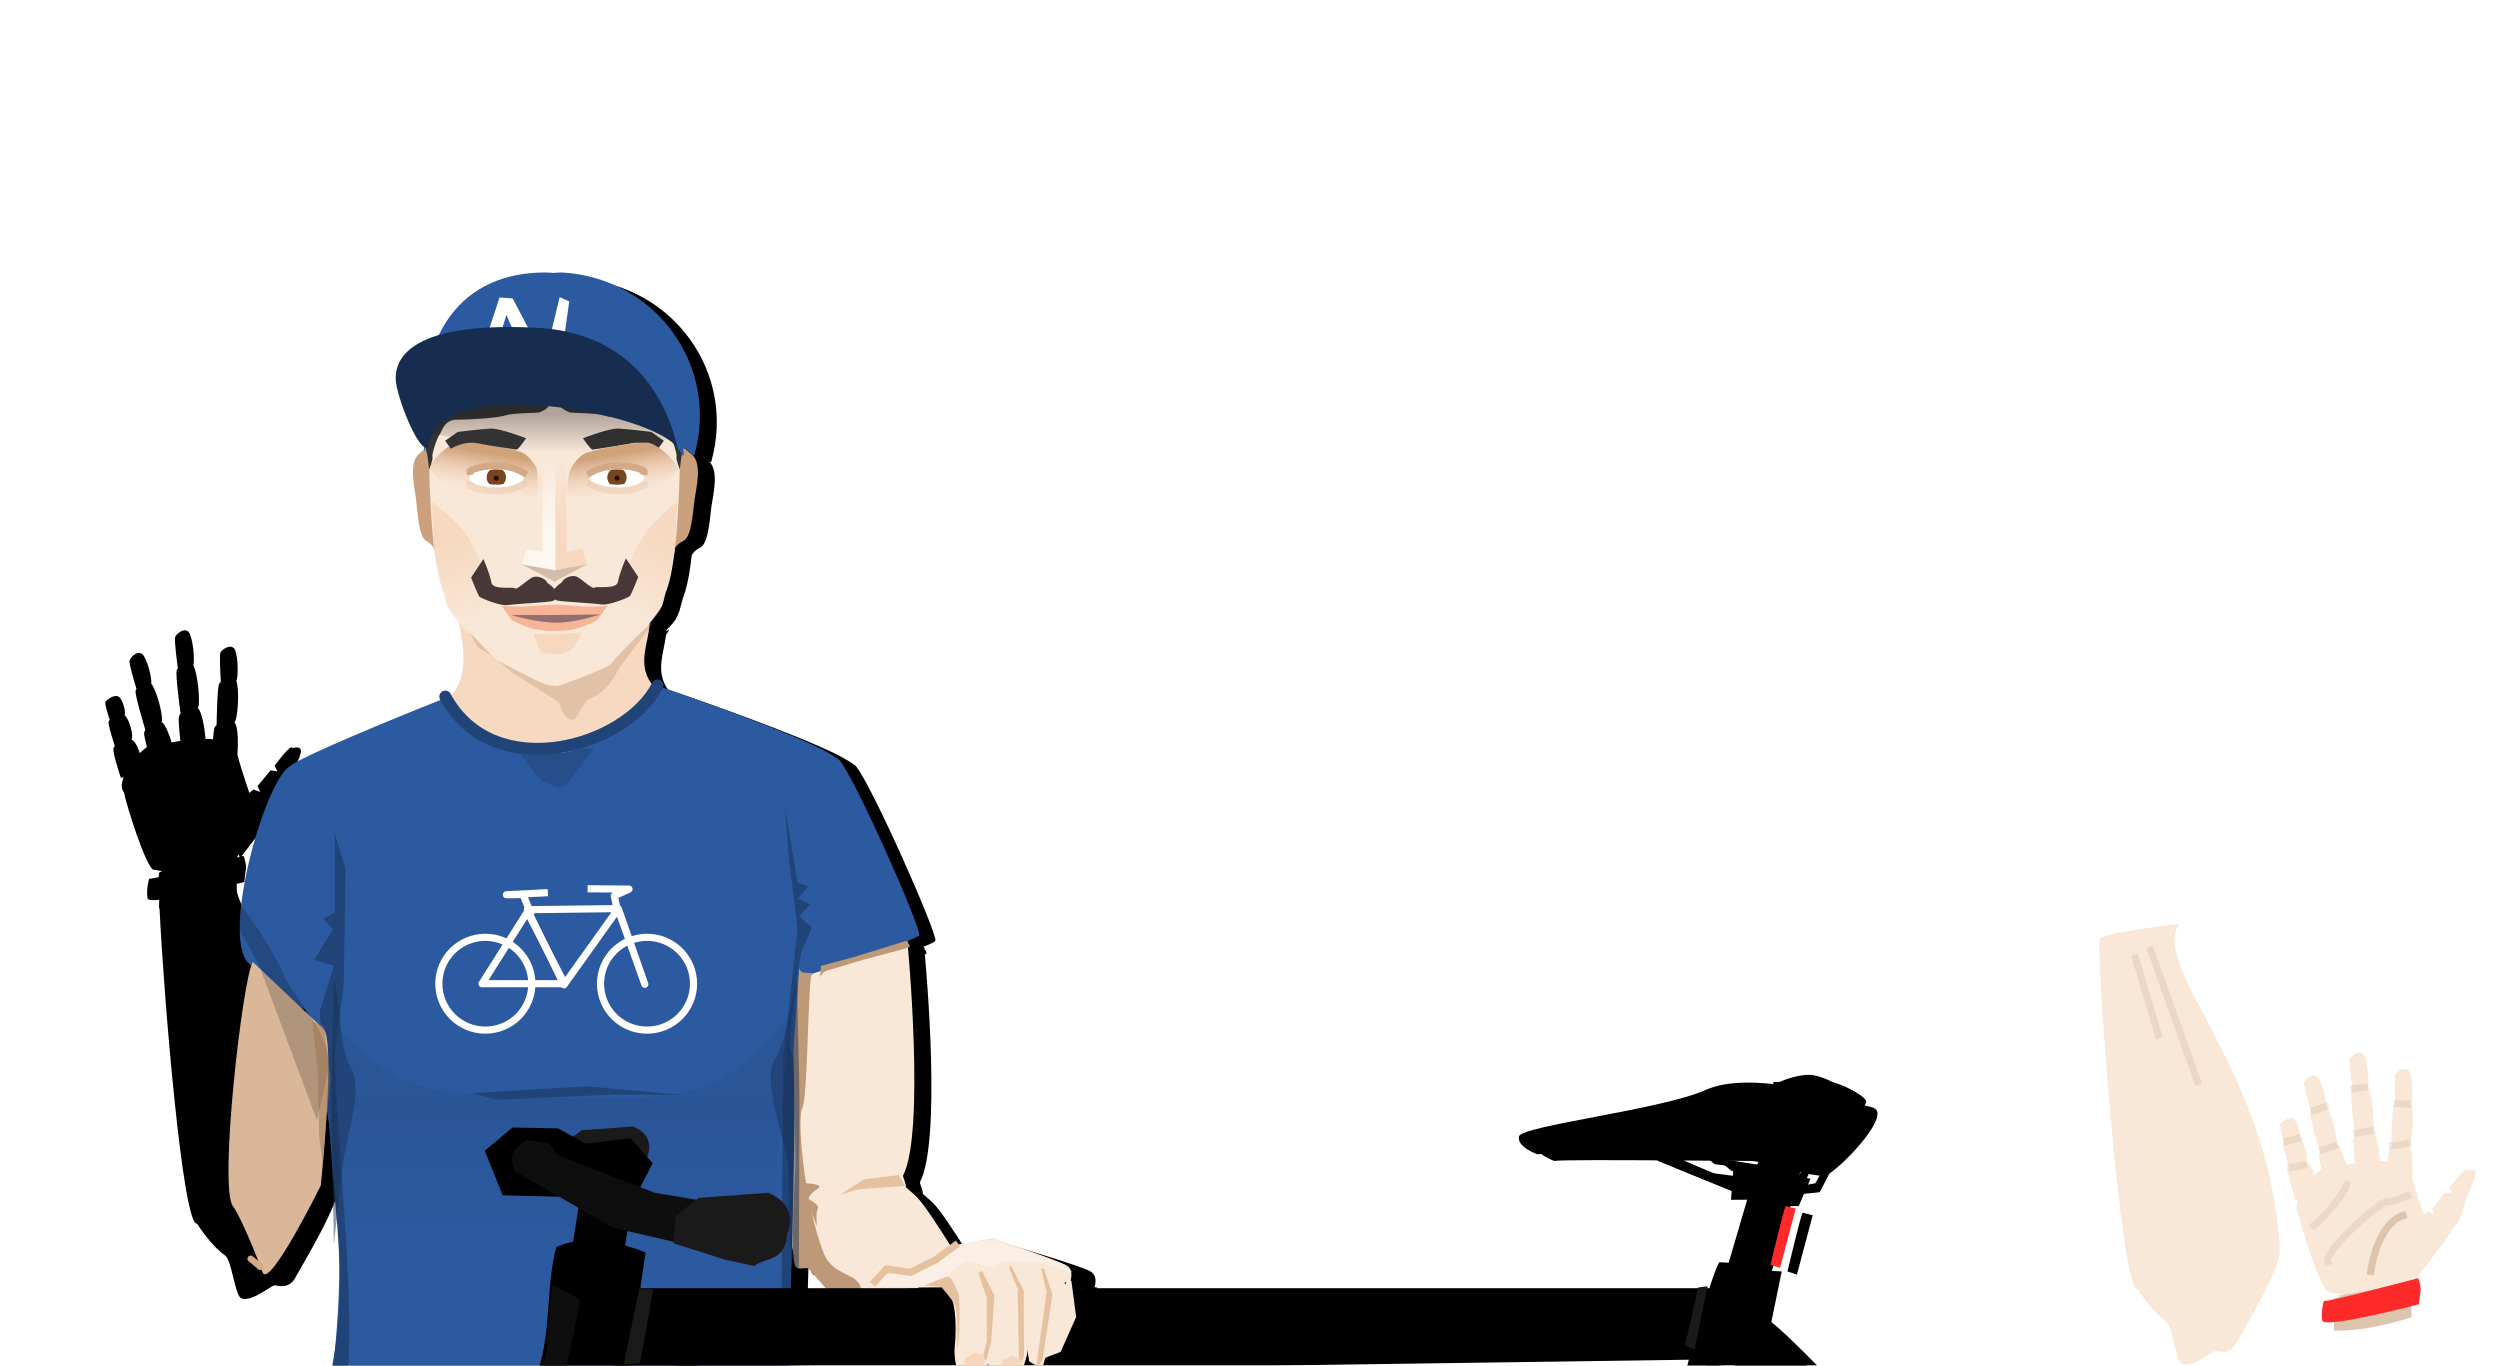 <?xml version="1.0" encoding="UTF-8" standalone="no"?>
<!-- Created with Inkscape (http://www.inkscape.org/) -->

<svg
   xmlns:dc="http://purl.org/dc/elements/1.1/"
   xmlns:cc="http://creativecommons.org/ns#"
   xmlns:rdf="http://www.w3.org/1999/02/22-rdf-syntax-ns#"
   xmlns:svg="http://www.w3.org/2000/svg"
   xmlns="http://www.w3.org/2000/svg"
   xmlns:xlink="http://www.w3.org/1999/xlink"
   xmlns:sodipodi="http://sodipodi.sourceforge.net/DTD/sodipodi-0.dtd"
   xmlns:inkscape="http://www.inkscape.org/namespaces/inkscape"
   width="476"
   height="260"
   viewBox="0 0 476 260"
   id="svg9851"
   version="1.1"
   inkscape:version="0.91 r13725"
   sodipodi:docname="hero.svg">
  <defs
     id="defs9853">
    <linearGradient
       inkscape:collect="always"
       id="linearGradient7111">
      <stop
         style="stop-color:#d0a27a;stop-opacity:1"
         offset="0"
         id="stop7113" />
      <stop
         style="stop-color:#f5d6bc;stop-opacity:0;"
         offset="1"
         id="stop7115" />
    </linearGradient>
    <linearGradient
       inkscape:collect="always"
       id="linearGradient7795">
      <stop
         style="stop-color:#f6d9c0;stop-opacity:1;"
         offset="0"
         id="stop7797" />
      <stop
         style="stop-color:#f6d9c0;stop-opacity:0;"
         offset="1"
         id="stop7799" />
    </linearGradient>
    <linearGradient
       inkscape:collect="always"
       id="linearGradient6129">
      <stop
         style="stop-color:#f9e7d8;stop-opacity:1;"
         offset="0"
         id="stop6131" />
      <stop
         style="stop-color:#f9e7d8;stop-opacity:0;"
         offset="1"
         id="stop6133" />
    </linearGradient>
    <linearGradient
       inkscape:collect="always"
       id="linearGradient6527">
      <stop
         style="stop-color:#1a1a1a;stop-opacity:1;"
         offset="0"
         id="stop6529" />
      <stop
         style="stop-color:#1a1a1a;stop-opacity:0;"
         offset="1"
         id="stop6531" />
    </linearGradient>
    <linearGradient
       inkscape:collect="always"
       id="linearGradient7171">
      <stop
         style="stop-color:#214478;stop-opacity:1;"
         offset="0"
         id="stop7173" />
      <stop
         style="stop-color:#214478;stop-opacity:0;"
         offset="1"
         id="stop7175" />
    </linearGradient>
    <filter
       inkscape:collect="always"
       style="color-interpolation-filters:sRGB"
       id="filter11462"
       x="-0.141"
       width="1.282"
       y="-0.224"
       height="1.447">
      <feGaussianBlur
         inkscape:collect="always"
         stdDeviation="14.555"
         id="feGaussianBlur11464" />
    </filter>
    <linearGradient
       inkscape:collect="always"
       xlink:href="#linearGradient7795"
       id="linearGradient13142"
       x1="785.769"
       y1="346.289"
       x2="789.174"
       y2="357.243"
       gradientUnits="userSpaceOnUse" />
    <linearGradient
       inkscape:collect="always"
       xlink:href="#linearGradient7111"
       id="linearGradient13256"
       gradientUnits="userSpaceOnUse"
       gradientTransform="translate(-0.438,0)"
       x1="793.25"
       y1="333.67"
       x2="792.351"
       y2="339.17" />
    <linearGradient
       inkscape:collect="always"
       xlink:href="#linearGradient7795"
       id="linearGradient13258"
       gradientUnits="userSpaceOnUse"
       x1="816.655"
       y1="345.543"
       x2="811.027"
       y2="355.973" />
    <linearGradient
       inkscape:collect="always"
       xlink:href="#linearGradient7795"
       id="linearGradient13260"
       gradientUnits="userSpaceOnUse"
       x1="785.769"
       y1="346.289"
       x2="789.174"
       y2="357.243" />
    <linearGradient
       inkscape:collect="always"
       xlink:href="#linearGradient6129"
       id="linearGradient13262"
       gradientUnits="userSpaceOnUse"
       gradientTransform="matrix(0.838,0,0,0.838,595.223,-74.737)"
       x1="246.072"
       y1="487.999"
       x2="246.072"
       y2="499.286" />
    <linearGradient
       inkscape:collect="always"
       xlink:href="#linearGradient6527"
       id="linearGradient13264"
       gradientUnits="userSpaceOnUse"
       gradientTransform="matrix(0.472,0,0,0.472,684.888,105.349)"
       x1="246"
       y1="471.754"
       x2="246"
       y2="483.004" />
    <linearGradient
       inkscape:collect="always"
       xlink:href="#linearGradient7111"
       id="linearGradient13266"
       gradientUnits="userSpaceOnUse"
       gradientTransform="matrix(-1,0,0,1,1601.707,0.125)"
       x1="793.25"
       y1="333.67"
       x2="792.351"
       y2="339.17" />
    <linearGradient
       inkscape:collect="always"
       xlink:href="#linearGradient7171"
       id="linearGradient13268"
       gradientUnits="userSpaceOnUse"
       gradientTransform="matrix(0.981,0,0,1,14.553,0.884)"
       x1="802.269"
       y1="422.507"
       x2="802.269"
       y2="444.25" />
  </defs>
  <sodipodi:namedview
     id="base"
     pagecolor="#ffffff"
     bordercolor="#666666"
     borderopacity="1.0"
     inkscape:pageopacity="0.0"
     inkscape:pageshadow="2"
     inkscape:zoom="2"
     inkscape:cx="290.09932"
     inkscape:cy="135.25633"
     inkscape:document-units="px"
     inkscape:current-layer="layer1"
     showgrid="false"
     fit-margin-top="0"
     fit-margin-left="0"
     fit-margin-right="0"
     fit-margin-bottom="0"
     inkscape:window-width="1366"
     inkscape:window-height="717"
     inkscape:window-x="0"
     inkscape:window-y="27"
     inkscape:window-maximized="1"
     units="px" />
  <g
     inkscape:label="Layer 1"
     inkscape:groupmode="layer"
     id="layer1"
     transform="translate(668.631,-493.115)">
    <g
       id="g7227-4"
       transform="matrix(1.36,0,0,1.36,-1652.082,125.898)">
      <path
         inkscape:connector-curvature="0"
         style="opacity:1;fill:#000000;fill-opacity:1;stroke:none;stroke-width:1;stroke-linecap:square;stroke-linejoin:round;stroke-miterlimit:0;stroke-dasharray:none;stroke-dashoffset:0;stroke-opacity:0.491;filter:url(#filter11462)"
         d="m 801.858,309.09 c -6.901,4.3e-4 -12.131,2.95 -14.92,8.762 -5.722,1.689 -6.095,4.834 -6.042,6.24 0.077,2.019 2.489,8.446 3.966,9.422 4.6e-4,0.118 0.008,0.236 0.011,0.354 -0.226,0.196 -0.383,0.321 -0.801,0.715 -1.329,1.253 -0.565,4.488 -0.344,6.158 0.222,1.67 0.344,5.365 1.452,5.949 0.681,0.359 0.964,0.824 1.098,1.144 0.233,1.998 0.532,3.746 0.916,5.014 0.148,0.489 0.309,0.935 0.477,1.358 0.144,0.668 0.274,1.222 0.363,1.465 0.151,0.412 0.91,1.409 1.727,2.451 0.597,3.466 1.377,6.847 -0.905,9.988 -0.29,0.115 -0.584,0.233 -0.876,0.35 l -0.142,0.008 c 0.008,0.014 0.017,0.026 0.024,0.039 -9.922,3.95 -20.993,8.62 -21.879,9.604 -2.521,1.433 -6.523,13.477 -6.953,21.338 -0.185,0.508 -0.407,0.846 -0.407,0.846 -1.029,-2.022 -1.86,-3.815 -2.327,-5.373 l -0.047,-1.158 c 0.394,-0.101 1.087,-0.276 1.087,-0.276 0,0 0.111,-1.218 0.223,-1.827 0.111,-0.609 -0.333,-1.829 -0.333,-1.829 0,0 -0.301,0.079 -0.316,0.083 0.299,-0.383 4.599,-5.897 5.149,-6.98 0.01,-0.017 0.01,-0.033 0.014,-0.05 1.185,-0.828 1.918,-4.402 1.918,-4.402 0,0 1.249,-2.628 1.266,-3.277 0.023,-0.892 -1.202,-0.442 -1.202,-0.442 -0.026,-0.875 -2.483,2.427 -2.483,2.427 l 0.391,0.824 -0.949,-0.156 -1.839,2.206 c 0,0 0.162,0.374 0.383,0.828 -0.51,-0.201 -0.923,-0.348 -0.923,-0.348 l -0.609,0.469 c -0.673,-2.022 -1.481,-4.503 -1.659,-5.356 0.106,-1.459 0.09,-3.121 -0.171,-4.018 -0.048,-0.168 -0.106,-0.309 -0.171,-0.415 -0.024,-0.039 -0.053,-0.068 -0.079,-0.101 0.027,-0.027 0.055,-0.053 0.074,-0.083 0.398,-0.598 0.658,-4.52 0.188,-5.703 0.024,-0.04 0.046,-0.093 0.068,-0.157 0.231,-0.863 0.15,-3.717 -0.35,-4.358 -0.137,-0.175 -0.313,-0.258 -0.503,-0.273 -0.568,-0.044 -1.268,0.495 -1.423,0.792 -0.166,0.317 -0.035,2.76 0.027,3.785 0,0.171 -5.4e-4,0.302 -0.011,0.377 -0.089,0.09 -0.164,0.178 -0.207,0.254 -0.268,0.477 -0.349,5.169 -0.357,5.713 -3.8e-4,0.031 0,0.048 0,0.05 -0.115,0.11 -0.212,0.219 -0.266,0.313 -0.099,0.171 -0.173,0.844 -0.233,1.67 -0.34,-0.033 -0.689,-0.054 -1.049,-0.059 -0.16,-1.728 -0.513,-3.628 -0.998,-4.219 -0.03,-0.036 -0.062,-0.063 -0.094,-0.094 0.023,-0.032 0.045,-0.063 0.06,-0.097 0.302,-0.673 -0.04,-4.725 -0.689,-5.889 0.25,-0.638 -0.056,-3.976 -0.645,-4.649 -0.15,-0.171 -0.33,-0.241 -0.521,-0.242 l -0.008,0 c -0.572,-0.003 -1.225,0.608 -1.358,0.936 -0.164,0.405 0.303,3.832 0.38,4.38 -0.074,0.104 -0.136,0.205 -0.166,0.289 -0.204,0.56 0.532,6.015 0.539,6.06 -0.097,0.131 -0.177,0.259 -0.216,0.365 -0.114,0.307 0.018,1.863 0.186,3.442 -0.438,0.07 -0.842,0.148 -1.217,0.23 -0.38,-1.255 -0.865,-2.432 -1.317,-2.805 -0.034,-0.028 -0.069,-0.047 -0.104,-0.07 0.018,-0.033 0.037,-0.066 0.046,-0.1 0.206,-0.665 -0.692,-4.315 -1.491,-5.274 0.159,-0.624 -0.6,-3.628 -1.275,-4.148 -0.171,-0.132 -0.361,-0.166 -0.55,-0.136 -0.564,0.09 -1.124,0.755 -1.21,1.076 -0.106,0.397 0.825,3.457 0.976,3.945 -0.059,0.107 -0.105,0.208 -0.124,0.291 -0.123,0.545 1.351,5.418 1.364,5.457 -0.078,0.136 -0.141,0.263 -0.165,0.366 -0.052,0.22 0.142,1.079 0.386,2.056 -0.318,0.21 -0.657,0.494 -0.999,0.834 -0.264,-0.839 -0.651,-1.636 -1.081,-1.854 -0.031,-0.016 -0.065,-0.024 -0.098,-0.036 0.021,-0.023 0.041,-0.045 0.054,-0.068 0.259,-0.455 -0.299,-2.785 -0.998,-3.35 0.21,-0.424 -0.272,-2.339 -0.887,-2.625 -0.156,-0.073 -0.339,-0.081 -0.525,-0.045 l 0,0.003 c -0.56,0.106 -1.166,0.59 -1.278,0.808 -0.138,0.27 0.506,2.207 0.612,2.516 -0.067,0.076 -0.121,0.146 -0.147,0.201 -0.168,0.369 0.85,3.452 0.86,3.477 -0.088,0.096 -0.158,0.189 -0.191,0.259 -0.21,0.447 1.034,4.187 1.034,4.187 0,0 0.289,-0.088 0.38,-0.112 -0.319,0.86 -0.371,1.64 0.053,2.124 0.213,1.415 3.123,10.675 4.154,10.847 0.15,0.025 0.747,0.12 1.193,0.191 -0.204,0.081 -0.365,0.16 -0.419,0.236 -0.035,0.049 -0.055,0.271 -0.065,0.607 -0.685,0.144 -1.226,0.244 -1.34,0.218 0,0 -0.443,1.524 -0.221,2.743 0.046,0.254 0.682,0.294 1.629,0.212 0,0.023 0,0.044 0,0.067 l -0.027,1.122 c 0.024,7.2e-4 0.049,-6.2e-4 0.073,0 0.602,12.548 3.263,44.471 5.245,44.14 0,0 1.931,3.061 3.922,4.449 0.992,0.691 1.373,5.731 2.325,6.031 1.53,0.483 4.08,-1.802 4.647,-1.847 0.185,-0.015 1.945,0.669 2.863,-1.048 0.925,-1.731 6.279,-10.464 6.137,-13.125 -0.009,-0.181 -0.028,-0.355 -0.04,-0.534 0.037,-0.379 0.047,-0.479 0.098,-1.035 0.013,0.189 0.04,0.438 0.048,0.599 0.013,-0.576 0.048,-1.388 0.107,-2.393 0.097,-1.147 0.191,-2.391 0.286,-3.75 0.053,-0.604 0.106,-1.212 0.174,-1.9 0.102,0.607 0.2,1.22 0.295,1.841 l 0.254,3.126 c 0.056,1.081 0.136,2.189 0.229,3.321 0.088,4.911 0.177,10.132 0.177,10.132 0,0 0.201,-1.703 0.406,-3.465 0.12,1.455 0.231,2.932 0.307,4.451 0.021,4.642 -0.22,9.678 -0.805,15.191 -0.087,0.477 -0.17,0.954 -0.271,1.435 l 1.5,-0.25 0.896,0.183 c 0.008,-0.081 0.008,-0.169 0.011,-0.251 l 26.96,-0.167 c 0,7.7e-4 -0.012,0.02 -0.012,0.02 l 3.535,0.177 c 0,0 0.028,-0.132 0.029,-0.136 l 6.699,0.133 c 0.195,0.832 0.397,1.198 0.633,0.416 l 10.751,-0.126 0.257,-0.515 36.156,-0.506 c 0.141,0.766 0.371,1.48 0.659,1.88 0.096,0.133 0.198,0.238 0.301,0.338 0.013,0.093 0.034,0.161 0.074,0.177 0.038,0.015 0.199,0.07 0.274,0.098 0.334,0.213 0.665,0.305 0.946,0.335 0.377,0.123 0.727,0.227 0.833,0.216 0.246,-0.024 1.117,-0.963 1.117,-0.963 l -0.04,-0.545 c 0.117,-0.331 0.243,-0.86 0.374,-1.546 0.208,1.233 0.406,2.17 0.562,2.357 0.322,0.386 0.849,0.618 1.456,0.603 0.474,0.27 0.964,0.536 1.108,0.548 0.246,0.021 1.273,-0.745 1.273,-0.745 l 0.163,-1.478 c 0.151,-0.253 0.319,-0.603 0.48,-1.042 l 0.203,-0.372 0.646,-0.009 1.679,0.989 c 0,0 0.239,-0.848 0.286,-1.016 l 90.179,-1.263 0.471,-0.636 0.041,0.017 c -0.435,1.593 -0.755,2.788 -0.755,2.788 l 6.743,-0.586 -0.238,0.873 10.5,-0.5 c 0,0 -5.125,-5.319 -7.496,-7.209 l 1.452,-7.074 -1.367,-0.076 2.59,-9.068 1.163,-0.011 0.725,-1.702 2.212,-0.236 1.359,-2.628 c 2.298,-1.465 8.951,-8.555 5.971,-9.248 -0.223,-0.052 -0.745,-0.184 -1.043,-0.259 0.098,-0.213 0.175,-0.395 0.213,-0.49 0.25,-0.625 -3.625,-2.875 -5.625,-2.875 -2,0 -4.125,0.999 -4.125,0.999 l -0.875,0 c 0,0 -1.6e-4,0.126 0.008,0.298 -3.453,-0.373 -6.957,-0.318 -9.51,0.828 -6.126,2.75 -25.794,4.999 -26.117,6.499 -0.322,1.5 2.58,2.501 2.58,2.501 0.732,-0.142 8.042,-0.125 15.238,-0.082 l 1.802,1.081 10.158,4.134 -0.095,1.241 2.266,-0.02 -2.592,8.83 -1.299,-0.073 c -0.305,0.406 -0.82,1.848 -1.391,3.636 l -0.312,0 0.057,-0.277 -1.326,0.176 -0.022,0.101 -86.599,0 0.118,-1.037 -0.378,-0.026 c 0.131,-0.386 0.469,-1.649 -0.624,-2.256 -1.286,-0.715 -11.292,-3.716 -11.292,-3.716 0,0 -4.858,1.001 -5.43,1.001 -0.079,0 -0.204,0.095 -0.348,0.238 -4.824,-7.647 -4.707,-6.797 -6.331,-8.34 0.022,-0.267 -0.174,-0.888 -0.427,-1.588 3.008,-5.696 0.965,-29.059 0.701,-31.942 0.01,-0.002 0.067,-0.019 0.076,-0.021 0.344,-0.086 0.069,-0.487 -0.138,-0.736 0,-0.014 -0.022,-0.279 -0.022,-0.279 0,0 -0.216,0.014 -0.232,0.015 1.066,-0.42 1.74,-0.733 1.795,-0.872 0.356,-0.89 -9.075,-22.238 -11.21,-24.551 0,0 -1.098,-0.765 -1.12,-0.725 -3.151,-2.027 -15.296,-6.578 -25.107,-9.894 -1.799,-2.553 -0.574,-5.107 -0.273,-7.66 0.328,-0.473 0.496,-0.766 0.369,-0.734 -0.053,0.013 -0.181,0.108 -0.324,0.223 0,-0.056 0.01,-0.113 0.012,-0.17 0.042,-0.054 0.078,-0.103 0.12,-0.157 0.393,-0.349 0.793,-0.789 1.193,-1.372 0.117,-0.175 0.246,-0.484 0.378,-0.854 0.026,-0.052 0.077,-0.129 0.092,-0.17 0.052,-0.141 0.121,-0.403 0.195,-0.715 0.112,-0.378 0.223,-0.792 0.335,-1.225 0.106,-0.287 0.214,-0.566 0.31,-0.884 0.391,-1.291 0.694,-3.083 0.928,-5.127 0.172,-0.313 0.498,-0.715 1.157,-1.031 1.221,-0.585 1.354,-4.161 1.599,-5.831 0.244,-1.67 1.086,-5.024 -0.378,-6.276 -0.526,-0.45 -0.752,-0.619 -1.008,-0.817 0.402,0.211 1.27,1.179 1.35,0.896 3.534,-12.41 -5.319,-24.834 -18.572,-25.572 -0.38,0.008 -0.759,0.03 -1.137,0.068 -0.378,-0.038 -0.758,-0.061 -1.137,-0.068 l 0,0 z m -31.147,125.716 c -0.041,1.825 0.084,1.597 0,0 z m 14.375,-101.189 c 0,7.7e-4 0.008,0.004 0.009,0.005 0,0.017 0.008,0.025 0.008,0.041 -0.011,0.009 -0.037,0.034 -0.048,0.044 0.011,-0.029 0.021,-0.059 0.032,-0.089 z m -28.586,55.98 0.173,0.38 c -0.029,0.008 -0.305,0.079 -0.351,0.091 0.074,-0.199 0.108,-0.282 0.179,-0.471 z m 2.122,10.7 0.368,0.677 c 1.5e-4,0.017 0,0.033 0,0.05 -0.125,-0.242 -0.249,-0.491 -0.369,-0.727 z m 200.223,32.187 c 2.074,0.015 3.595,0.023 4.984,0.033 l 1.695,1.403 3.993,0.571 -1.37,0.366 -0.053,0.698 -2.946,-0.385 -6.304,-2.687 z m 6.146,0.041 c 0.732,0.005 2.896,0.021 3.149,0.021 0.784,0 2.156,0.322 3.623,0.695 l -0.207,0.705 -0.12,0.032 -5.538,-0.87 -0.907,-0.583 z m 10.17,1.573 c 1.049,0.252 2,0.444 2.711,0.495 l -0.599,1.078 -1.032,0.185 0.345,-0.81 -1.591,-0.363 0.167,-0.584 z m 0.332,5.695 c -0.265,0.354 -2.122,8.22 -2.122,8.22 l 1.326,0.441 2.21,-8.308 -1.414,-0.353 z m -139.164,6.852 c 0.359,1.913 0.765,1.933 0.922,1.853 0.499,0.143 1.2,-0.221 1.524,0.156 1.193,1.383 1.906,2.176 2.312,2.642 l -4.888,0 c 0.044,-1.461 0.086,-3.031 0.13,-4.651 z m 38.489,3.769 c -0.055,0.096 -0.113,0.202 -0.235,0.418 -5.4e-4,-0.123 -0.023,-0.261 -0.068,-0.415 0.055,-5.7e-4 0.256,-0.002 0.303,-0.003 z m -17.497,0.761 c 0.008,0.008 0.084,0.1 0.101,0.12 l -3.43,0 0.092,-0.1 3.237,-0.02 z"
         id="path7229-1" />
      <path
         sodipodi:nodetypes="cssccccccc"
         inkscape:connector-curvature="0"
         id="path7229-8"
         d="m 850.152,401.66 c 0,0 -16.617,0.707 -18.738,4.242 -2.121,3.536 1.744,40.521 3.512,41.229 0.274,0.11 0.706,0.209 1.201,0.299 l 7.373,3.307 8.107,-0.357 4.955,-5.393 c -5.129,-8.159 -4.943,-7.187 -6.599,-8.761 0.021,-0.267 -0.175,-0.888 -0.428,-1.588 3.2,-6.06 0.617,-32.977 0.617,-32.977 z"
         style="opacity:1;fill:#f9e7d8;fill-opacity:1;stroke:none;stroke-width:1;stroke-linecap:square;stroke-linejoin:round;stroke-miterlimit:0;stroke-dasharray:none;stroke-dashoffset:0;stroke-opacity:0.491" />
      <path
         sodipodi:nodetypes="cscsscc"
         inkscape:connector-curvature="0"
         id="path7231-1"
         d="m 846.679,444.252 c -0.908,0.324 3.919,6.159 7.13,5.843 2.39,-0.236 -14.773,0.698 -14.773,0.698 0,0 -3.189,-5.587 -4.526,-11.21 -1.25,-5.257 -0.681,3.454 0.044,2.669 1.5,-1.625 12.125,2 12.125,2 z"
         style="opacity:1;fill:#f9e7d8;fill-opacity:1;stroke:none;stroke-width:1;stroke-linecap:square;stroke-linejoin:round;stroke-miterlimit:0;stroke-dasharray:none;stroke-dashoffset:0;stroke-opacity:0.491" />
      <g
         style="fill:#2c5aa0;fill-opacity:1;stroke:#000000"
         transform="matrix(0.916,0,0,0.916,665.474,-137.445)"
         id="g7233-0">
        <path
           sodipodi:nodetypes="ccscccscccccc"
           inkscape:connector-curvature="0"
           style="opacity:1;fill:#2c5aa0;fill-opacity:1;stroke:none;stroke-width:0.6;stroke-linecap:round;stroke-linejoin:round;stroke-miterlimit:4;stroke-dasharray:none;stroke-dashoffset:0;stroke-opacity:1"
           d="m 793.494,362.521 c -2.37,0.296 -35.933,13.652 -37.501,15.392 -3.562,2.025 -10.091,25.249 -5.303,27.895 2.589,1.43 5.249,5.207 7.505,6.173 3.145,13.032 6.422,27.606 3.845,50.312 l 63.865,-0.395 c 0,0 0.4,-22.074 0.855,-41.677 0.12,-5.171 0.25,-7.886 0.789,-12.766 7.059,-2.295 16.334,-5.378 16.55,-5.917 0.356,-0.89 -9.074,-22.24 -11.209,-24.553 0,0 -1.098,-0.765 -1.12,-0.725 -5.295,-3.406 -36.111,-14.01 -38.274,-13.74 z"
           transform="matrix(1.092,0,0,1.092,-718.328,149.276)"
           id="path7235-3" />
      </g>
      <path
         style="opacity:1;fill:#f6d9c0;fill-opacity:1;stroke:none;stroke-width:0.6;stroke-linecap:round;stroke-linejoin:round;stroke-miterlimit:4;stroke-dasharray:none;stroke-dashoffset:0;stroke-opacity:1"
         d="m 787.019,352.326 27.044,4.37 c 0.15,3.216 -2.228,6.432 0.791,9.648 -2.541,2.388 -9.311,9.291 -13.62,9.066 -6.077,-0.602 -13.196,-2.507 -15.068,-7.793 3.892,-4.711 0.386,-9.989 0.852,-15.291 z"
         id="path7237-0"
         inkscape:connector-curvature="0"
         sodipodi:nodetypes="cccccc" />
      <path
         inkscape:connector-curvature="0"
         id="path7239-4"
         d="m 783.252,332.313 c 0,0 -0.222,0.084 -1.551,1.336 -1.329,1.253 -0.565,4.489 -0.343,6.159 0.222,1.67 0.343,5.364 1.451,5.949 1.108,0.585 1.218,1.503 1.218,1.503 0,0 2.326,-5.595 1.883,-6.847 -0.443,-1.253 -2.658,-8.1 -2.658,-8.1 z"
         style="opacity:1;fill:#cba17d;fill-opacity:1;stroke:none;stroke-width:0.6;stroke-linecap:round;stroke-linejoin:round;stroke-miterlimit:4;stroke-dasharray:none;stroke-dashoffset:0;stroke-opacity:1"
         sodipodi:nodetypes="cssscsc" />
      <path
         style="opacity:1;fill:#cba17d;fill-opacity:1;stroke:none;stroke-width:0.6;stroke-linecap:round;stroke-linejoin:round;stroke-miterlimit:4;stroke-dasharray:none;stroke-dashoffset:0;stroke-opacity:1"
         d="m 818.283,332.313 c 0,0 0.244,0.084 1.709,1.336 1.465,1.253 0.623,4.607 0.378,6.277 -0.244,1.67 -0.378,5.246 -1.599,5.831 -1.22,0.585 -1.343,1.503 -1.343,1.503 0,0 -2.563,-5.595 -2.075,-6.847 0.488,-1.253 2.929,-8.1 2.929,-8.1 z"
         id="path7241-4"
         inkscape:connector-curvature="0"
         sodipodi:nodetypes="cssscsc" />
      <path
         style="opacity:0.348;fill:#bd9978;fill-opacity:1;stroke:none;stroke-width:1;stroke-linecap:square;stroke-linejoin:round;stroke-miterlimit:0;stroke-dasharray:none;stroke-dashoffset:0;stroke-opacity:0.491"
         d="m 788.438,356.8 c 0,0 0.986,3.766 2,4.125 1.183,0.419 4.514,3.354 4.514,3.354 0.816,0.402 6.429,4.084 6.429,4.084 0,0 0.736,2.551 1.928,2.43 0.646,-0.066 1.541,-2.614 2.265,-2.906 2.927,-1.182 3.715,-3.518 4.302,-4.399 1,-1.5 5,-6.375 4.5,-6.25 -0.5,0.125 -5.5,5.25 -5.75,5.75 -0.25,0.5 -8.125,2.875 -8.625,3 -0.5,0.125 -7.625,-3.75 -7.625,-3.75 z"
         id="path7333-4"
         inkscape:connector-curvature="0"
         sodipodi:nodetypes="csscsssssscc" />
      <path
         style="opacity:1;fill:#f9e7d8;fill-opacity:1;stroke:none;stroke-width:0.6;stroke-linecap:round;stroke-linejoin:round;stroke-miterlimit:4;stroke-dasharray:none;stroke-dashoffset:0;stroke-opacity:1"
         d="m 1222.139,325.166 c 0,0 -0.347,20.049 1.684,26.75 0.148,0.489 0.309,0.935 0.476,1.357 0.143,0.668 0.274,1.221 0.363,1.465 0.232,0.633 1.904,2.669 3.01,4.086 -0.171,-0.471 -0.297,-0.838 -0.297,-0.838 l 4,4.25 c 0,0 6.812,3.688 7.312,3.562 0.143,-0.036 0.886,0.475 1.88,0.14 2.492,-0.84 6.878,-2.595 7.057,-2.952 0.206,-0.413 3.616,-3.938 5.094,-5.24 0.958,-1.232 1.954,-2.533 2.129,-3.008 0.09,-0.244 0.221,-0.802 0.365,-1.473 0.167,-0.42 0.327,-0.863 0.475,-1.35 2.031,-6.701 1.682,-26.75 1.682,-26.75 l -17.496,0 -0.236,0 z"
         transform="translate(-439,0)"
         id="path7243-4"
         inkscape:connector-curvature="0"
         sodipodi:nodetypes="cccccccssccccccccc" />
      <path
         sodipodi:nodetypes="csssssc"
         inkscape:connector-curvature="0"
         id="path7267-7"
         d="m 783.375,335.769 c -0.954,0 2.017,-3.425 3.892,-3.878 1.236,-0.298 8.433,1.019 9.272,1.623 0.839,0.603 1.795,1.877 1.935,2.707 0.14,0.83 0.559,2.942 -0.14,3.168 -0.699,0.226 -6.891,1.434 -8.668,1.282 -2.656,-0.226 -6.291,-4.903 -6.291,-4.903 z"
         style="opacity:1;fill:url(#linearGradient13256);fill-opacity:1;stroke:none;stroke-width:1;stroke-linecap:square;stroke-linejoin:round;stroke-miterlimit:0;stroke-dasharray:none;stroke-dashoffset:0;stroke-opacity:1" />
      <path
         style="opacity:1;fill:#333333;fill-opacity:1;stroke:none;stroke-width:0.6;stroke-linecap:round;stroke-linejoin:round;stroke-miterlimit:4;stroke-dasharray:none;stroke-dashoffset:0;stroke-opacity:1"
         d="m 819.433,328.651 c -0.236,0.768 -0.59,4.133 -0.768,4.665 -0.177,0.531 -0.354,2.421 -0.354,2.421 0,0 -0.591,-1.417 -0.472,-1.771 0.118,-0.354 -0.59,-2.539 -1.004,-3.129 -0.413,-0.59 -0.649,-2.067 -2.421,-2.067 -1.771,0 -5.727,-0.236 -6.731,-0.59 -1.004,-0.354 -4.428,-0.354 -4.724,-0.413 -0.295,-0.059 -1.948,-0.886 -1.063,-1.004 0.886,-0.118 12.281,-0.649 12.813,-0.236 0.531,0.413 4.724,2.126 4.724,2.126 z"
         id="path7245-6"
         inkscape:connector-curvature="0" />
      <path
         id="path7247-3"
         d="m 800.672,332.957 c 0.646,0.009 1.597,0.086 1.597,0.086 l 0.203,14.234 2.231,-0.406 c 0,0.338 0.609,2.163 0.609,2.163 l -4.734,1.397 0.058,-0.158 0,-17.316 c 0.015,1.6e-4 0.02,-8.3e-4 0.036,-8.3e-4 z"
         style="opacity:1;fill:#f6d9c0;fill-opacity:1;stroke:none;stroke-width:0.6;stroke-linecap:round;stroke-linejoin:round;stroke-miterlimit:4;stroke-dasharray:none;stroke-dashoffset:0;stroke-opacity:1"
         inkscape:connector-curvature="0"
         sodipodi:nodetypes="cccccccccc" />
      <path
         sodipodi:nodetypes="csccsc"
         style="opacity:1;fill:url(#linearGradient13258);fill-opacity:1;stroke:none;stroke-width:0.6;stroke-linecap:round;stroke-linejoin:round;stroke-miterlimit:4;stroke-dasharray:none;stroke-dashoffset:0;stroke-opacity:1"
         d="m 817.921,340.245 c -2.087,1.67 -4.344,3.921 -5.262,5.758 -0.918,1.837 -3.756,7.101 -3.422,7.602 -1.043,2.49 2.541,7.4 6.14,2.156 0.835,-1.253 2.211,-8.335 2.211,-8.753 0,-0.418 0.334,-6.764 0.334,-6.764 z"
         id="path7249-1"
         inkscape:connector-curvature="0" />
      <path
         style="opacity:1;fill:#333333;fill-opacity:1;stroke:none;stroke-width:0.6;stroke-linecap:round;stroke-linejoin:round;stroke-miterlimit:4;stroke-dasharray:none;stroke-dashoffset:0;stroke-opacity:1"
         d="m 815.241,332.843 c -0.295,-0.236 -2.007,-1.122 -3.72,-0.768 -1.712,0.354 -5.196,0.827 -5.432,0.886 -0.236,0.059 -1.358,-1.594 -1.358,-1.594 0,0 3.661,-1.417 4.96,-1.358 1.299,0.059 4.606,0.472 4.606,0.472 l 1.771,1.24 z"
         id="path7253-7"
         inkscape:connector-curvature="0" />
      <path
         inkscape:connector-curvature="0"
         id="path7255-5"
         d="m 782.076,328.651 c 0.236,0.768 0.591,4.133 0.768,4.665 0.177,0.531 0.354,2.421 0.354,2.421 0,0 0.59,-1.417 0.472,-1.771 -0.118,-0.354 0.591,-2.539 1.004,-3.129 0.413,-0.59 0.649,-2.067 2.421,-2.067 1.771,0 5.727,-0.236 6.731,-0.59 1.004,-0.354 4.428,-0.354 4.724,-0.413 0.295,-0.059 1.948,-0.886 1.063,-1.004 -0.886,-0.118 -12.281,-0.649 -12.813,-0.236 -0.531,0.413 -4.724,2.126 -4.724,2.126 z"
         style="opacity:1;fill:#333333;fill-opacity:1;stroke:none;stroke-width:0.6;stroke-linecap:round;stroke-linejoin:round;stroke-miterlimit:4;stroke-dasharray:none;stroke-dashoffset:0;stroke-opacity:1" />
      <path
         sodipodi:nodetypes="cccccccccc"
         inkscape:connector-curvature="0"
         style="opacity:1;fill:#fdf7f1;fill-opacity:1;stroke:none;stroke-width:0.6;stroke-linecap:round;stroke-linejoin:round;stroke-miterlimit:4;stroke-dasharray:none;stroke-dashoffset:0;stroke-opacity:1"
         d="m 800.836,332.957 c -0.646,0.009 -1.597,0.086 -1.597,0.086 l -0.203,14.234 -2.231,-0.406 c 0,0.338 -0.609,2.163 -0.609,2.163 l 4.734,1.397 -0.058,-0.158 0,-17.316 c -0.015,1.6e-4 -0.02,-8.3e-4 -0.036,-8.3e-4 z"
         id="path7257-9" />
      <path
         style="opacity:1;fill:#d3bda9;fill-opacity:1;stroke:none;stroke-width:0.6;stroke-linecap:round;stroke-linejoin:round;stroke-miterlimit:4;stroke-dasharray:none;stroke-dashoffset:0;stroke-opacity:1"
         d="m 796.217,349.05 4.413,2.318 0,0.132 0.127,-0.067 0.127,0.067 0,-0.132 4.413,-2.318 c -0.202,0 -4.352,0.763 -4.537,0.804 -0.185,-0.042 -4.335,-0.804 -4.537,-0.804 z"
         id="path7259-6"
         inkscape:connector-curvature="0"
         sodipodi:nodetypes="ccccccccc" />
      <path
         sodipodi:nodetypes="ccccsc"
         inkscape:connector-curvature="0"
         id="path7261-2"
         d="m 783.587,340.245 c 2.087,1.67 4.469,3.671 5.387,5.508 0.919,1.837 3.631,7.351 3.297,7.852 0.725,2.177 -3.394,5.889 -5.963,1.891 -0.835,-1.253 -2.387,-8.07 -2.387,-8.487 0,-0.418 -0.334,-6.764 -0.334,-6.764 z"
         style="opacity:1;fill:url(#linearGradient13260);fill-opacity:1;stroke:none;stroke-width:0.6;stroke-linecap:round;stroke-linejoin:round;stroke-miterlimit:4;stroke-dasharray:none;stroke-dashoffset:0;stroke-opacity:1" />
      <rect
         style="opacity:1;fill:url(#linearGradient13262);fill-opacity:1;stroke:none;stroke-width:0.6;stroke-linecap:round;stroke-linejoin:round;stroke-miterlimit:4;stroke-dasharray:none;stroke-dashoffset:0;stroke-opacity:1"
         id="rect7265-1"
         width="4.842"
         height="15.362"
         x="798.313"
         y="332.134"
         rx="0"
         ry="0" />
      <path
         style="opacity:0.324;fill:url(#linearGradient13264);fill-opacity:1;stroke:none;stroke-width:0.6;stroke-linecap:round;stroke-linejoin:round;stroke-miterlimit:4;stroke-dasharray:none;stroke-dashoffset:0;stroke-opacity:1"
         d="m 782.43,330.481 c 0,0 18.043,3.558 18.398,3.558 0.354,0 18.21,-2.909 18.21,-2.909 0,0 0.945,-2.362 0.236,-2.421 -0.709,-0.059 -27.456,-3.07 -27.456,-3.07 l -9.506,3.011 z"
         id="path7269-7"
         inkscape:connector-curvature="0"
         sodipodi:nodetypes="cscsccc" />
      <path
         inkscape:connector-curvature="0"
         id="path7271-8"
         d="m 786.268,332.843 c 0.295,-0.236 2.007,-1.122 3.72,-0.768 1.712,0.354 5.196,0.827 5.432,0.886 0.236,0.059 1.358,-1.594 1.358,-1.594 0,0 -3.661,-1.417 -4.96,-1.358 -1.299,0.059 -4.606,0.472 -4.606,0.472 l -1.771,1.24 z"
         style="opacity:1;fill:#333333;fill-opacity:1;stroke:none;stroke-width:0.6;stroke-linecap:round;stroke-linejoin:round;stroke-miterlimit:4;stroke-dasharray:none;stroke-dashoffset:0;stroke-opacity:1" />
      <path
         style="opacity:1;fill:#f7b598;fill-opacity:1;stroke:none;stroke-width:0.6;stroke-linecap:round;stroke-linejoin:round;stroke-miterlimit:4;stroke-dasharray:none;stroke-dashoffset:0;stroke-opacity:1"
         d="m 793.32,354.755 c 0,0 1.328,2.028 1.603,2.154 1.099,0.504 2.55,1.431 5.713,1.452 l 0,0.007 c 0.042,3.5e-4 0.076,-0.004 0.118,-0.004 0.042,-4e-5 0.076,0.004 0.118,0.004 l 0,-0.007 c 3.163,-0.021 4.615,-0.948 5.713,-1.452 0.274,-0.126 1.603,-2.154 1.603,-2.154 -2.458,0.472 -4.684,-0.089 -7.198,-0.078 -2.514,-0.011 -5.212,0.55 -7.67,0.078 z"
         id="path7273-5"
         inkscape:connector-curvature="0"
         sodipodi:nodetypes="cscccccsccc" />
      <path
         style="opacity:1;fill:#916f6f;fill-opacity:1;stroke:none;stroke-width:0.6;stroke-linecap:round;stroke-linejoin:round;stroke-miterlimit:4;stroke-dasharray:none;stroke-dashoffset:0;stroke-opacity:1"
         d="m 794.711,356.121 c 6.583,0.03 12.429,-0.089 12.429,-0.089 0,0 -3.129,1.111 -5.963,1.155 -2.834,0.044 -6.465,-1.066 -6.465,-1.066 z"
         id="path7275-7"
         inkscape:connector-curvature="0"
         sodipodi:nodetypes="cczc" />
      <path
         style="opacity:0.269;fill:#162d50;fill-opacity:1;stroke:none;stroke-width:1;stroke-linecap:square;stroke-linejoin:round;stroke-miterlimit:0;stroke-dasharray:none;stroke-dashoffset:0;stroke-opacity:1"
         d="m 795.625,375.226 c 0,0 1.093,1.02 1.967,2.549 0.874,1.53 3.569,2.841 4.443,2.331 0.874,-0.51 3.787,-4.734 4.152,-5.171 0.364,-0.437 -10.561,0.291 -10.561,0.291 z"
         id="path7277-4"
         inkscape:connector-curvature="0" />
      <path
         style="opacity:1;fill:none;fill-opacity:1;stroke:#214478;stroke-width:1.676;stroke-linecap:round;stroke-linejoin:round;stroke-miterlimit:4;stroke-dasharray:none;stroke-dashoffset:0;stroke-opacity:1"
         d="m 785.467,367.535 c 6.702,12.422 25.328,7.084 29.712,-1.568"
         id="path7279-1"
         inkscape:connector-curvature="0"
         sodipodi:nodetypes="cc" />
      <g
         transform="matrix(0.838,0,0,0.838,595.223,-74.737)"
         id="g7281-8">
        <ellipse
           ry="1.558"
           rx="4.562"
           cy="491.272"
           cx="235.596"
           id="ellipse7283-5"
           style="opacity:1;fill:#ffffff;fill-opacity:1;stroke:none;stroke-width:0.6;stroke-linecap:round;stroke-linejoin:round;stroke-miterlimit:4;stroke-dasharray:none;stroke-dashoffset:0;stroke-opacity:1" />
        <path
           style="opacity:1;fill:#784421;fill-opacity:1;stroke:none;stroke-width:0.6;stroke-linecap:round;stroke-linejoin:round;stroke-miterlimit:4;stroke-dasharray:none;stroke-dashoffset:0;stroke-opacity:1"
           d="m 235.578,489.812 a 2.957,1.276 0 0 0 -1.05,0.083 1.613,1.613 0 0 0 -0.597,1.251 1.613,1.613 0 0 0 0.441,1.106 2.957,1.276 0 0 0 1.206,0.112 2.957,1.276 0 0 0 1.124,-0.097 1.613,1.613 0 0 0 0.455,-1.121 1.613,1.613 0 0 0 -0.612,-1.262 2.957,1.276 0 0 0 -0.967,-0.072 z"
           id="path7285-9"
           inkscape:connector-curvature="0" />
        <circle
           style="opacity:1;fill:#2b1100;fill-opacity:1;stroke:none;stroke-width:1;stroke-linecap:square;stroke-linejoin:round;stroke-miterlimit:0;stroke-dasharray:none;stroke-dashoffset:0;stroke-opacity:0.491"
           id="circle7287-7"
           cx="235.528"
           cy="491.28"
           r="0.435" />
      </g>
      <path
         style="opacity:1;fill:url(#linearGradient13266);fill-opacity:1;stroke:none;stroke-width:1;stroke-linecap:square;stroke-linejoin:round;stroke-miterlimit:0;stroke-dasharray:none;stroke-dashoffset:0;stroke-opacity:1"
         d="m 817.894,335.894 c 0.954,0 -2.017,-3.425 -3.892,-3.878 -1.236,-0.298 -8.433,1.019 -9.272,1.623 -0.839,0.603 -1.795,1.877 -1.935,2.707 -0.14,0.83 -0.559,2.942 0.14,3.168 0.699,0.226 6.891,1.434 8.668,1.282 2.656,-0.226 6.291,-4.903 6.291,-4.903 z"
         id="path7289-5"
         inkscape:connector-curvature="0"
         sodipodi:nodetypes="csssssc" />
      <path
         style="opacity:1;fill:#2c5aa0;fill-opacity:1;stroke:none;stroke-width:0.6;stroke-linecap:round;stroke-linejoin:round;stroke-miterlimit:4;stroke-dasharray:none;stroke-dashoffset:0;stroke-opacity:1"
         d="m 799.488,308.156 c -11.554,0 -18.429,8.262 -16.998,24.391 0.003,0.233 0.01,0.466 0.021,0.699 0.725,-2.181 3.856,-9.654 6.45,-9.654 l 17.247,3.27 0.235,0 7.675,2.222 c 2.531,0.733 1.285,0.11 4.7,4.818 0.011,-0.233 0.018,-0.466 0.021,-0.699 -0.432,-1.344 1.377,0.938 1.494,0.526 3.534,-12.41 -5.319,-24.834 -18.572,-25.572 -0.38,0.008 -0.759,0.03 -1.137,0.069 -0.378,-0.038 -0.758,-0.061 -1.137,-0.069 z"
         id="path7291-3"
         inkscape:connector-curvature="0"
         sodipodi:nodetypes="sccsccsccscccs" />
      <path
         inkscape:connector-curvature="0"
         id="path7293-8"
         d="m 790.072,320.77 2.992,-9.11 1.844,0.143 4.46,8.518 2.114,-8.713 1.339,0.61 -1.484,10.546 -4.039,-1.093 -3.273,-7.578 -2.312,7.575 z"
         style="opacity:1;fill:#ffffff;fill-opacity:1;stroke:none;stroke-width:1;stroke-linecap:square;stroke-linejoin:round;stroke-miterlimit:0;stroke-dasharray:none;stroke-dashoffset:0;stroke-opacity:0.491" />
      <path
         sodipodi:nodetypes="cssccc"
         inkscape:connector-curvature="0"
         id="path7295-8"
         d="m 818.011,332.747 c -1.908,-8.098 -7.343,-16.211 -19.769,-16.849 -18.915,-0.972 -19.798,5.133 -19.717,7.26 0.087,2.292 3.186,10.273 4.508,9.502 1.237,-10.474 31.26,-5.043 34.978,0.087 z"
         style="opacity:1;fill:#162d50;fill-opacity:1;stroke:none;stroke-width:1;stroke-linecap:square;stroke-linejoin:round;stroke-miterlimit:0;stroke-dasharray:none;stroke-dashoffset:0;stroke-opacity:0.491" />
      <path
         sodipodi:nodetypes="cccccccccccccccc"
         inkscape:connector-curvature="0"
         id="path7297-3"
         d="m 770,386.737 0,11 -1.625,0.875 1.375,1.5 -2.625,4.25 2.75,0.875 -2,6.375 0.25,2.75 1.332,16.434 c 0.453,8.797 2.515,19.344 0.043,31.066 l 1.5,-0.25 0.896,0.184 c 0.697,-12.741 -1.617,-31.931 -1.896,-44.184 l 1.25,-9.75 0.25,-16.25 z"
         style="opacity:1;fill:#214478;fill-opacity:1;stroke:none;stroke-width:1;stroke-linecap:square;stroke-linejoin:round;stroke-miterlimit:0;stroke-dasharray:none;stroke-dashoffset:0;stroke-opacity:0.491" />
      <path
         sodipodi:nodetypes="cccccccccscccccc"
         inkscape:connector-curvature="0"
         id="path7299-1"
         d="m 833,382.862 0.851,5.146 0.939,5.588 1.5,0.5 -1.5,1.75 1.75,0.75 -1.5,1.75 1.75,1.5 -1.5,3.5 c 0,0 -2.29,13.015 -1.29,14.265 1,1.25 -0.5,43.25 -0.5,43.25 l -1,0 0.25,-42.5 2.04,-18.265 -1.189,-9.588 z"
         style="opacity:1;fill:#214478;fill-opacity:1;stroke:none;stroke-width:1;stroke-linecap:square;stroke-linejoin:round;stroke-miterlimit:0;stroke-dasharray:none;stroke-dashoffset:0;stroke-opacity:0.491" />
      <path
         inkscape:connector-curvature="0"
         id="path7301-8"
         d="m 789.093,423.037 16.167,-0.951 13.076,1.189 -9.748,0 -15.929,0.713 z"
         style="opacity:1;fill:#214478;fill-opacity:1;stroke:none;stroke-width:1;stroke-linecap:square;stroke-linejoin:round;stroke-miterlimit:0;stroke-dasharray:none;stroke-dashoffset:0;stroke-opacity:0.491" />
      <path
         style="opacity:1;fill:#dab799;fill-opacity:1;stroke:none;stroke-width:1;stroke-linecap:square;stroke-linejoin:round;stroke-miterlimit:0;stroke-dasharray:none;stroke-dashoffset:0;stroke-opacity:0.491"
         d="m 758.522,404.692 c -1.415,2.125 -4.815,31.728 -2.769,34.227 0.933,1.14 3.375,7.056 4.123,9.199 0.893,2.556 8.157,-12.123 8.157,-12.123 0,0 2.125,-20.281 0.371,-21.947 -1.754,-1.666 -9.882,-9.356 -9.882,-9.356 z"
         id="path7303-9"
         inkscape:connector-curvature="0"
         sodipodi:nodetypes="csscscc" />
      <path
         style="opacity:0.193;fill:#000000;fill-opacity:1;stroke:none;stroke-width:1;stroke-linecap:square;stroke-linejoin:round;stroke-miterlimit:0;stroke-dasharray:none;stroke-dashoffset:0;stroke-opacity:1"
         d="m 756.871,396.847 c 0.088,-0.141 4.181,5.434 6.297,10.274 1.042,2.383 6.957,8.241 5.832,13.116 -0.621,2.691 -1.5,6.625 -1.5,6.625 l -8.125,-21.75 -3.125,-5.75 c 0,0 0.808,-1.202 0.621,-2.515 z"
         id="path7305-6"
         inkscape:connector-curvature="0"
         sodipodi:nodetypes="csscccc" />
      <path
         sodipodi:nodetypes="cccccc"
         style="opacity:0.462;fill:#956e49;fill-opacity:1;stroke:none;stroke-width:1;stroke-linecap:square;stroke-linejoin:round;stroke-miterlimit:0;stroke-dasharray:none;stroke-dashoffset:0;stroke-opacity:0.491"
         d="m 766.875,412.987 0.75,7.125 0.188,9.188 c 1.378,8.146 -0.494,9.758 1.562,-7.812 0.125,-0.625 -0.875,-7.75 -0.875,-7.75 z"
         id="path7325-3"
         inkscape:connector-curvature="0" />
      <path
         sodipodi:nodetypes="cssssccssscc"
         style="opacity:1;fill:#bd9978;fill-opacity:1;stroke:none;stroke-width:1;stroke-linecap:square;stroke-linejoin:round;stroke-miterlimit:0;stroke-dasharray:none;stroke-dashoffset:0;stroke-opacity:0.491"
         d="m 835.025,405.527 c 0.177,1.237 2.271,0.291 1.741,0.998 -0.53,0.707 -0.533,17.25 -1.32,18.633 -0.776,1.365 0.228,13.102 2.962,20.227 1.258,3.278 4.557,2.723 5.228,4.829 0.833,2.613 -3.344,1.098 -2.733,0.64 l -1.768,0 c 0.034,-0.039 -1.052,-1.187 -2.731,-3.135 -0.437,-0.507 -1.555,0.331 -1.945,-0.534 -0.729,-1.615 0.043,-13.688 0.043,-14.173 0,-1.237 -0.293,-15.986 -0.293,-15.986 z"
         id="path7327-3"
         inkscape:connector-curvature="0" />
      <path
         style="opacity:1;fill:#bd9978;fill-opacity:1;stroke:none;stroke-width:1;stroke-linecap:square;stroke-linejoin:round;stroke-miterlimit:0;stroke-dasharray:none;stroke-dashoffset:0;stroke-opacity:0.491"
         d="m 835.16,435.623 c 0,0 3.644,0.07 2.45,0.798 -1.193,0.727 -1.319,1.446 -1.319,1.446 0,0 1.661,0.834 1.329,1.363 -0.332,0.53 -0.125,2.459 -0.125,2.459 z"
         id="path7329-8"
         inkscape:connector-curvature="0" />
      <path
         style="opacity:1;fill:#bd9978;fill-opacity:1;stroke:none;stroke-width:1;stroke-linecap:square;stroke-linejoin:round;stroke-miterlimit:0;stroke-dasharray:none;stroke-dashoffset:0;stroke-opacity:0.491"
         d="m 842.688,403.987 7.312,-2.25 c 0,0 0.812,0.812 0.312,0.938 -0.5,0.125 -3.812,1.062 -5.562,1.5 -1.75,0.438 -4.938,1.5 -5.75,1.688 -0.812,0.188 -1.062,1 -1.062,1 l 0.125,-1.625 z"
         id="path7331-6"
         inkscape:connector-curvature="0" />
      <path
         sodipodi:nodetypes="csscscc"
         style="opacity:0.462;fill:#162d50;fill-opacity:1;stroke:none;stroke-width:1;stroke-linecap:square;stroke-linejoin:round;stroke-miterlimit:0;stroke-dasharray:none;stroke-dashoffset:0;stroke-opacity:1"
         d="m 770.039,407.834 c 0.884,3.359 0.487,8.903 2.255,11.732 1.768,2.828 -0.841,10.189 -1.195,13.724 -0.354,3.536 -1.237,10.96 -1.237,10.96 0,0 -0.354,-19.092 -0.354,-20.329 0,-1.237 0.354,-16.617 0.354,-16.617 z"
         id="path7363-9"
         inkscape:connector-curvature="0" />
      <path
         inkscape:connector-curvature="0"
         id="path7365-2"
         d="m 834.525,407.834 c -0.884,3.359 -1.237,7.778 -3.005,10.607 -1.768,2.828 1.591,11.314 1.945,14.849 0.114,1.143 0.047,8.779 0.261,10.815 0.45,4.262 1.241,3.415 1.241,3.415 0,0 0.088,-22.362 0.088,-23.6 0,-1.237 -0.354,-16.617 -0.354,-16.617 z"
         style="opacity:0.462;fill:#162d50;fill-opacity:1;stroke:none;stroke-width:1;stroke-linecap:square;stroke-linejoin:round;stroke-miterlimit:0;stroke-dasharray:none;stroke-dashoffset:0;stroke-opacity:1"
         sodipodi:nodetypes="cssscscc" />
      <path
         sodipodi:nodetypes="ccccc"
         inkscape:connector-curvature="0"
         id="path7369-4"
         d="m 801,444.612 c -1.438,5.579 -0.719,11.231 -2.375,16.75 l 12.5,0.25 2.375,-16.25 c 0,0 -7.25,-3.25 -12.5,-0.75 z"
         style="opacity:1;fill:#000000;fill-opacity:1;stroke:none;stroke-width:1;stroke-linecap:square;stroke-linejoin:round;stroke-miterlimit:0;stroke-dasharray:none;stroke-dashoffset:0;stroke-opacity:1" />
      <path
         sodipodi:nodetypes="cccccc"
         inkscape:connector-curvature="0"
         id="path7371-0"
         d="m 812.747,450.362 153.438,0 -6.696,9.043 -139.492,1.953 -9.872,-0.896 z"
         style="opacity:1;fill:#000000;fill-opacity:1;stroke:none;stroke-width:1;stroke-linecap:square;stroke-linejoin:round;stroke-miterlimit:0;stroke-dasharray:none;stroke-dashoffset:0;stroke-opacity:1" />
      <path
         inkscape:connector-curvature="0"
         id="path7373-5"
         d="m 963.841,446.725 c -1.061,1.414 -4.596,14.849 -4.596,14.849 l 8.132,-0.707 2.828,-13.789 z"
         style="opacity:1;fill:#000000;fill-opacity:1;stroke:none;stroke-width:1;stroke-linecap:square;stroke-linejoin:round;stroke-miterlimit:0;stroke-dasharray:none;stroke-dashoffset:0;stroke-opacity:1" />
      <path
         inkscape:connector-curvature="0"
         id="path7375-9"
         d="m 964.902,447.609 4.773,-16.263 3.536,0.354 -4.596,16.087 z"
         style="opacity:1;fill:#000000;fill-opacity:1;stroke:none;stroke-width:1;stroke-linecap:square;stroke-linejoin:round;stroke-miterlimit:0;stroke-dasharray:none;stroke-dashoffset:0;stroke-opacity:1" />
      <path
         inkscape:connector-curvature="0"
         id="path7377-4"
         d="m 938.363,431.612 c 1.29,-0.25 25.15,0 27.407,0 2.257,0 9.028,2.5 10.64,2 1.612,-0.5 9.673,-8.75 6.449,-9.5 -3.224,-0.75 -14.832,-4.25 -20.958,-1.5 -6.126,2.75 -25.795,5 -26.117,6.5 -0.322,1.5 2.579,2.5 2.579,2.5 z"
         style="opacity:1;fill:#000000;fill-opacity:1;stroke:none;stroke-width:1;stroke-linecap:square;stroke-linejoin:round;stroke-miterlimit:0;stroke-dasharray:none;stroke-dashoffset:0;stroke-opacity:1" />
      <path
         inkscape:connector-curvature="0"
         id="path7379-6"
         d="m 955.153,430.987 7.625,3.25 8.625,1.125 3.5,-0.625 1.25,-2.25 1.25,-0.125 -1.875,3.625 -9.375,1 -10.75,-4.375 -3.125,-1.875 z"
         style="opacity:1;fill:#000000;fill-opacity:1;stroke:none;stroke-width:1;stroke-linecap:square;stroke-linejoin:round;stroke-miterlimit:0;stroke-dasharray:none;stroke-dashoffset:0;stroke-opacity:1" />
      <path
         inkscape:connector-curvature="0"
         id="path7381-9"
         d="m 965.778,433.925 -0.312,4.062 7.125,-0.062 1.625,-3.812 -4.938,-1.125 z"
         style="opacity:1;fill:#000000;fill-opacity:1;stroke:none;stroke-width:1;stroke-linecap:square;stroke-linejoin:round;stroke-miterlimit:0;stroke-dasharray:none;stroke-dashoffset:0;stroke-opacity:1" />
      <path
         inkscape:connector-curvature="0"
         id="path7383-2"
         d="m 960.966,431.175 2.188,1.812 8.312,1.188 1.562,-2.062 -6.875,-1.625 5.375,2.062 -0.438,0.812 -7.562,-1.188 -1.75,-1.125 z"
         style="opacity:1;fill:#000000;fill-opacity:1;stroke:none;stroke-width:1;stroke-linecap:square;stroke-linejoin:round;stroke-miterlimit:0;stroke-dasharray:none;stroke-dashoffset:0;stroke-opacity:1" />
      <path
         inkscape:connector-curvature="0"
         id="path7385-2"
         d="m 972.278,421.487 c 0,0 2.125,-1 4.125,-1 2,0 5.875,2.25 5.625,2.875 -0.25,0.625 -1.625,4.375 -6.25,3.25 -4.625,-1.125 -4.375,-5.125 -4.375,-5.125 z"
         style="opacity:1;fill:#000000;fill-opacity:1;stroke:none;stroke-width:1;stroke-linecap:square;stroke-linejoin:round;stroke-miterlimit:0;stroke-dasharray:none;stroke-dashoffset:0;stroke-opacity:1" />
      <path
         sodipodi:nodetypes="ccccc"
         inkscape:connector-curvature="0"
         id="path7387-4"
         d="m 809.75,461.987 10.75,-0.125 2.25,-4.5 -14.75,-1.5 c 0.667,1.583 1.083,8.341 1.75,6.125 z"
         style="opacity:1;fill:#000000;fill-opacity:1;stroke:none;stroke-width:1;stroke-linecap:square;stroke-linejoin:round;stroke-miterlimit:0;stroke-dasharray:none;stroke-dashoffset:0;stroke-opacity:1" />
      <path
         sodipodi:nodetypes="ccccccc"
         inkscape:connector-curvature="0"
         id="path7389-7"
         d="m 803.312,444.237 4.631,1.625 2.47,0 1.337,-8.5 -4.27,-1.375 -3.087,1.25 z"
         style="opacity:1;fill:#000000;fill-opacity:1;stroke:none;stroke-width:1;stroke-linecap:square;stroke-linejoin:round;stroke-miterlimit:0;stroke-dasharray:none;stroke-dashoffset:0;stroke-opacity:1" />
      <path
         sodipodi:nodetypes="zczccscsz"
         inkscape:connector-curvature="0"
         id="path7391-7"
         d="m 781.236,421.8 c 6.431,2.389 25.14,1.768 25.834,1.945 0.694,0.177 11.95,0.235 16.818,-2.475 4.868,-2.71 9.883,-9.192 9.883,-9.192 l -2.601,29.345 c 0,0 -32.422,7.955 -40.571,7.955 -8.149,0 -19.592,-3.182 -19.592,-3.182 0,0 -1.734,-33.234 -0.694,-32.35 1.04,0.884 4.492,5.566 10.923,7.955 z"
         style="opacity:0.231;fill:url(#linearGradient13268);fill-opacity:1;stroke:none;stroke-width:1;stroke-linecap:square;stroke-linejoin:round;stroke-miterlimit:0;stroke-dasharray:none;stroke-dashoffset:0;stroke-opacity:1" />
      <path
         style="opacity:1;fill:#1a1a1a;fill-opacity:1;stroke:none;stroke-width:1;stroke-linecap:square;stroke-linejoin:round;stroke-miterlimit:0;stroke-dasharray:none;stroke-dashoffset:0;stroke-opacity:1"
         d="m 804.555,428.246 -2.359,1.835 -0.262,2.883 5.373,1.704 3.014,0.655 c 1.126,-0.936 3.159,-0.356 3.408,-3.276 0.689,-1.909 0.185,-3.403 -1.966,-4.325 z"
         id="path7393-5"
         inkscape:connector-curvature="0"
         sodipodi:nodetypes="cccccccc" />
      <path
         inkscape:connector-curvature="0"
         id="path7395-4"
         d="m 812.375,436.987 c -0.5,0.25 -5,-0.75 -5,-0.75 l -3.5,1.375 -10.375,-0.25 -2.5,-6.25 3.875,-3.25 6.375,0.125 3.875,2.125 6.25,-0.75 3.125,3.5 z"
         style="opacity:1;fill:#000000;fill-opacity:1;stroke:none;stroke-width:1;stroke-linecap:square;stroke-linejoin:round;stroke-miterlimit:0;stroke-dasharray:none;stroke-dashoffset:0;stroke-opacity:1" />
      <path
         sodipodi:nodetypes="cccccccccc"
         inkscape:connector-curvature="0"
         id="path7397-8"
         d="m 796.75,429.612 3.34,0.531 1.167,1.633 13.493,5.215 8.75,1.476 0.25,5.411 -2,0.984 -12.75,-2.952 -13.75,-7.871 c -1.285,-2.784 0.42,-3.377 1.5,-4.427 z"
         style="opacity:1;fill:#0e0e0e;fill-opacity:1;stroke:none;stroke-width:1;stroke-linecap:square;stroke-linejoin:round;stroke-miterlimit:0;stroke-dasharray:none;stroke-dashoffset:0;stroke-opacity:1" />
      <path
         sodipodi:nodetypes="cccccccc"
         inkscape:connector-curvature="0"
         id="path7399-1"
         d="m 820.951,437.71 -3.182,2.475 -0.354,3.889 7.248,2.298 4.066,0.884 c 1.518,-1.263 4.261,-0.48 4.596,-4.419 0.93,-2.575 0.25,-4.591 -2.652,-5.834 z"
         style="opacity:1;fill:#1a1a1a;fill-opacity:1;stroke:none;stroke-width:1;stroke-linecap:square;stroke-linejoin:round;stroke-miterlimit:0;stroke-dasharray:none;stroke-dashoffset:0;stroke-opacity:1" />
      <path
         sodipodi:nodetypes="cssccssc"
         inkscape:connector-curvature="0"
         id="path7401-2"
         d="m 854.801,450.051 c 2.157,0.166 2.313,5.483 1.983,8.569 -0.132,1.23 0.209,3.296 0.788,4.102 0.907,1.261 2.262,0.928 2.262,0.928 0.572,-1.103 1.031,0.715 1.716,-3.308 0,0 -0.335,-8.867 -0.335,-9.439 0,-0.572 -0.715,-5.288 -2.858,-5.574 -2.144,-0.286 -3.555,4.723 -3.555,4.723 z"
         style="opacity:1;fill:#f9e7d8;fill-opacity:1;stroke:none;stroke-width:1;stroke-linecap:square;stroke-linejoin:round;stroke-miterlimit:0;stroke-dasharray:none;stroke-dashoffset:0;stroke-opacity:1" />
      <path
         sodipodi:nodetypes="ccssscc"
         inkscape:connector-curvature="0"
         id="path7403-8"
         d="m 860.761,446.09 c 0.787,-1.885 1.908,-0.689 4.312,0.524 0,0 1.782,5.775 2.042,10.4 0.138,2.466 -0.758,4.699 -1.255,5.345 -1.429,1.858 -3.131,1.689 -3.846,0.831 -0.715,-0.858 -2.229,-15.862 -2.229,-15.862 z"
         style="opacity:1;fill:#f9e7d8;fill-opacity:1;stroke:none;stroke-width:1;stroke-linecap:square;stroke-linejoin:round;stroke-miterlimit:0;stroke-dasharray:none;stroke-dashoffset:0;stroke-opacity:1" />
      <path
         sodipodi:nodetypes="czcccc"
         inkscape:connector-curvature="0"
         id="path7405-9"
         d="m 865.217,448.186 c 0,0 2.853,-1.977 4.288,-1.572 1.434,0.404 2.858,2.573 2.716,3.43 -0.143,0.858 -3.197,11.639 -3.197,11.639 l -1.805,-1.063 z"
         style="opacity:1;fill:#f9e7d8;fill-opacity:1;stroke:none;stroke-width:1;stroke-linecap:square;stroke-linejoin:round;stroke-miterlimit:0;stroke-dasharray:none;stroke-dashoffset:0;stroke-opacity:1" />
      <path
         sodipodi:nodetypes="ccccscc"
         inkscape:connector-curvature="0"
         id="path7407-3"
         d="m 873.119,449.324 0.67,5.069 -2.176,4.887 -2.26,0.86 c 0,0 -0.587,-2.256 -0.199,-3.932 0.388,-1.677 3.448,-6.999 3.448,-6.999 z"
         style="opacity:1;fill:#f9e7d8;fill-opacity:1;stroke:none;stroke-width:1;stroke-linecap:square;stroke-linejoin:round;stroke-miterlimit:0;stroke-dasharray:none;stroke-dashoffset:0;stroke-opacity:1" />
      <path
         sodipodi:nodetypes="cscscscc"
         inkscape:connector-curvature="0"
         id="path7409-6"
         d="m 853.497,448.615 c 0,0 2.573,-4.288 3.144,-4.288 0.572,0 5.431,-1 5.431,-1 0,0 9.003,3.082 10.289,3.796 1.286,0.715 0.568,2.424 0.568,2.424 0,0 -13.286,0.068 -14.859,0.068 l -5.574,0 z"
         style="opacity:1;fill:#f9e7d8;fill-opacity:1;stroke:none;stroke-width:1;stroke-linecap:square;stroke-linejoin:round;stroke-miterlimit:0;stroke-dasharray:none;stroke-dashoffset:0;stroke-opacity:1" />
      <path
         sodipodi:nodetypes="cscccc"
         inkscape:connector-curvature="0"
         id="path7411-8"
         d="m 854.75,446.55 -2.241,1.826 c -0.733,0.597 -1.069,1.888 -1.069,1.888 l 4.185,-0.026 0.312,-1.562 z"
         style="opacity:1;fill:#f9e7d8;fill-opacity:1;stroke:none;stroke-width:1;stroke-linecap:square;stroke-linejoin:round;stroke-miterlimit:0;stroke-dasharray:none;stroke-dashoffset:0;stroke-opacity:1" />
      <path
         inkscape:connector-curvature="0"
         id="path7413-0"
         d="m 840.75,437.268 c 0,0 2.607,-0.795 2.873,-0.795 0.265,0 6.187,-0.442 6.187,-0.442 l -0.84,-1.503 -4.861,0.575 z"
         style="opacity:1;fill:#e6c1a0;fill-opacity:1;stroke:none;stroke-width:1;stroke-linecap:square;stroke-linejoin:round;stroke-miterlimit:0;stroke-dasharray:none;stroke-dashoffset:0;stroke-opacity:1" />
      <path
         inkscape:connector-curvature="0"
         id="path7415-2"
         d="m 860.081,448.14 1.186,3.623 0.003,6.055 -0.663,2.55 0.628,-0.022 0.663,-2.55 0.45,-6.432 -1.727,-3.424 z"
         style="opacity:1;fill:#e6c1a0;fill-opacity:1;stroke:none;stroke-width:1;stroke-linecap:square;stroke-linejoin:round;stroke-miterlimit:0;stroke-dasharray:none;stroke-dashoffset:0;stroke-opacity:1" />
      <path
         inkscape:connector-curvature="0"
         id="path7417-1"
         d="m 852.594,449.996 c 0,0 2.917,-1.414 3.359,-1.237 0.442,0.177 1.061,1.679 1.326,2.21 0.265,0.53 0.177,6.187 0,7.071 -0.177,0.884 -0.177,1.856 -0.177,1.856 0,0 0.265,-6.187 -0.265,-7.159 -0.53,-0.972 -1.945,-2.563 -1.945,-2.563 z"
         style="opacity:1;fill:#e6c1a0;fill-opacity:1;stroke:none;stroke-width:1;stroke-linecap:square;stroke-linejoin:round;stroke-miterlimit:0;stroke-dasharray:none;stroke-dashoffset:0;stroke-opacity:1" />
      <path
         inkscape:connector-curvature="0"
         id="path7419-0"
         d="m 864.39,447.3 c 0.024,0.4 1.213,3.155 1.213,3.155 l 0.114,7.468 0.083,3.887 0.688,-2.001 -0.035,-9.096 -1.701,-3.385 z"
         style="opacity:1;fill:#e6c1a0;fill-opacity:1;stroke:none;stroke-width:1;stroke-linecap:square;stroke-linejoin:round;stroke-miterlimit:0;stroke-dasharray:none;stroke-dashoffset:0;stroke-opacity:1" />
      <path
         sodipodi:nodetypes="ccscccc"
         inkscape:connector-curvature="0"
         id="path7421-5"
         d="m 858.249,460.22 c -0.09,0.521 -0.589,2.903 -0.3,3.017 0.289,0.114 1.807,0.674 2.052,0.65 0.246,-0.024 1.117,-0.963 1.117,-0.963 l -0.228,-3.163 -1.383,-0.376 z"
         style="opacity:1;fill:#f5d6bc;fill-opacity:1;stroke:none;stroke-width:1;stroke-linecap:square;stroke-linejoin:round;stroke-miterlimit:0;stroke-dasharray:none;stroke-dashoffset:0;stroke-opacity:1" />
      <path
         style="opacity:1;fill:#f5d6bc;fill-opacity:1;stroke:none;stroke-width:1;stroke-linecap:square;stroke-linejoin:round;stroke-miterlimit:0;stroke-dasharray:none;stroke-dashoffset:0;stroke-opacity:1"
         d="m 863.519,460.417 c -0.183,0.496 -1.104,2.749 -0.841,2.913 0.263,0.164 1.655,0.99 1.901,1.01 0.246,0.021 1.273,-0.745 1.273,-0.745 l 0.348,-3.152 -1.292,-0.62 z"
         id="path7423-1"
         inkscape:connector-curvature="0"
         sodipodi:nodetypes="ccscccc" />
      <path
         inkscape:connector-curvature="0"
         id="path7427-1"
         d="m 973.122,438.859 c -0.265,0.354 -2.121,8.22 -2.121,8.22 l 1.326,0.442 2.21,-8.309 z"
         style="opacity:1;fill:#ff2a2a;fill-opacity:1;stroke:none;stroke-width:1;stroke-linecap:square;stroke-linejoin:round;stroke-miterlimit:0;stroke-dasharray:none;stroke-dashoffset:0;stroke-opacity:1" />
      <path
         inkscape:connector-curvature="0"
         id="path7429-0"
         d="m 800.887,450.172 c 0,0 3.27,1.414 3.359,1.945 0.088,0.53 -1.856,9.458 -1.856,9.458 l -3.536,-0.177 c 0,0 0.884,-1.149 0.884,-3.889 0,-2.74 0.795,-7.601 0.795,-7.601 z"
         style="opacity:1;fill:#0e0e0e;fill-opacity:1;stroke:none;stroke-width:1;stroke-linecap:square;stroke-linejoin:round;stroke-miterlimit:0;stroke-dasharray:none;stroke-dashoffset:0;stroke-opacity:1" />
      <path
         inkscape:connector-curvature="0"
         id="path7431-8"
         d="m 968,453.612 c 1.75,1 8.25,7.75 8.25,7.75 l -10.5,0.5 z"
         style="opacity:1;fill:#000000;fill-opacity:1;stroke:none;stroke-width:1;stroke-linecap:square;stroke-linejoin:round;stroke-miterlimit:0;stroke-dasharray:none;stroke-dashoffset:0;stroke-opacity:1" />
      <path
         inkscape:connector-curvature="0"
         id="path7433-5"
         d="m 812.642,450.349 -2.21,10.695 2.298,-0.177 1.856,-10.341 z"
         style="opacity:1;fill:#1a1a1a;fill-opacity:1;stroke:none;stroke-width:1;stroke-linecap:square;stroke-linejoin:round;stroke-miterlimit:0;stroke-dasharray:none;stroke-dashoffset:0;stroke-opacity:1" />
      <path
         inkscape:connector-curvature="0"
         id="path7435-0"
         d="m 962.196,450.084 -1.856,8.839 -1.326,-0.53 1.856,-8.132 z"
         style="opacity:1;fill:#1a1a1a;fill-opacity:1;stroke:none;stroke-width:1;stroke-linecap:square;stroke-linejoin:round;stroke-miterlimit:0;stroke-dasharray:none;stroke-dashoffset:0;stroke-opacity:1" />
      <g
         id="g6818-6"
         transform="matrix(0.877,0,0,0.875,174.341,61.789)"
         style="stroke:#ffffff">
        <circle
           r="7.425"
           cy="395.365"
           cx="703.231"
           id="path6751-4"
           style="opacity:1;fill:none;fill-opacity:1;stroke:#ffffff;stroke-width:1.141;stroke-linecap:square;stroke-linejoin:round;stroke-miterlimit:0;stroke-dasharray:none;stroke-dashoffset:0;stroke-opacity:1" />
        <circle
           style="opacity:1;fill:none;fill-opacity:1;stroke:#ffffff;stroke-width:1.141;stroke-linecap:square;stroke-linejoin:round;stroke-miterlimit:0;stroke-dasharray:none;stroke-dashoffset:0;stroke-opacity:1"
           id="circle6753-6"
           cx="729.04"
           cy="395.365"
           r="7.425" />
        <path
           inkscape:connector-curvature="0"
           id="path6755-2"
           d="m 702.7,395.365 7.248,-11.49 5.922,11.49 z"
           style="opacity:1;fill:none;fill-opacity:1;stroke:#ffffff;stroke-width:1.141;stroke-linecap:square;stroke-linejoin:round;stroke-miterlimit:0;stroke-dasharray:none;stroke-dashoffset:0;stroke-opacity:1" />
        <path
           sodipodi:nodetypes="cccccc"
           inkscape:connector-curvature="0"
           id="path6757-5"
           d="m 709.948,383.521 c 0.354,0 14.445,-0.177 14.445,-0.177 l 4.294,12.109 -4.231,-12.083 -8.674,12.172 z"
           style="opacity:1;fill:none;fill-opacity:1;stroke:#ffffff;stroke-width:1.141;stroke-linecap:square;stroke-linejoin:round;stroke-miterlimit:0;stroke-dasharray:none;stroke-dashoffset:0;stroke-opacity:1" />
        <path
           sodipodi:nodetypes="cccc"
           inkscape:connector-curvature="0"
           id="path6759-8"
           d="m 720.127,380.175 6.039,0.055 -2.361,1.076 0.447,2.057"
           style="opacity:1;fill:none;fill-opacity:1;stroke:#ffffff;stroke-width:1.141;stroke-linecap:square;stroke-linejoin:round;stroke-miterlimit:0;stroke-dasharray:none;stroke-dashoffset:0;stroke-opacity:1" />
        <path
           inkscape:connector-curvature="0"
           id="path6761-6"
           d="m 710.39,383.874 -1.149,-2.784 -2.652,0.044 6.055,-0.309"
           style="opacity:1;fill:none;fill-opacity:1;stroke:#ffffff;stroke-width:1.141;stroke-linecap:square;stroke-linejoin:round;stroke-miterlimit:0;stroke-dasharray:none;stroke-dashoffset:0;stroke-opacity:1" />
      </g>
      <path
         style="opacity:1;fill:#483737;fill-opacity:1;stroke:none;stroke-width:2;stroke-linecap:square;stroke-linejoin:round;stroke-miterlimit:4;stroke-dasharray:none;stroke-dashoffset:0;stroke-opacity:1"
         d="m 799.775,351.627 c -0.221,-0.575 -1.458,-1.193 -2.254,-0.707 -0.795,0.486 -2.077,1.724 -2.298,1.458 -0.221,-0.265 -3.138,0.309 -3.315,-0.84 -0.177,-1.149 -1.105,-3.27 -1.105,-3.27 l -1.724,2.607 c 0,0 0.972,2.519 1.193,2.696 0.221,0.177 2.873,1.326 3.977,1.149 1.105,-0.177 5.922,-0.398 6.276,-0.575 0.354,-0.177 1.105,-0.751 0.221,-1.679 -0.884,-0.928 -1.149,-0.884 -1.149,-0.884 z"
         id="path9676-2"
         inkscape:connector-curvature="0" />
      <use
         x="0"
         y="0"
         xlink:href="#path9676-2"
         id="use9678-8"
         transform="matrix(-1,0,0,1,1601.555,-0.088)"
         width="100%"
         height="100%"
         style="fill:#483737" />
      <path
         style="opacity:1;fill:#f5d8be;fill-opacity:1;stroke:none;stroke-width:2;stroke-linecap:square;stroke-linejoin:round;stroke-miterlimit:4;stroke-dasharray:none;stroke-dashoffset:0;stroke-opacity:1"
         d="m 797.749,358.685 c 0,0 1.153,0.204 3.867,0.068 2.714,-0.136 2.917,-0.204 2.917,-0.204 0,0 -0.746,2.307 -2.239,2.849 -1.493,0.543 -3.528,-0.136 -3.528,-0.136 z"
         id="path9680-4"
         inkscape:connector-curvature="0" />
      <g
         id="g10844"
         transform="matrix(-0.838,0,0,0.838,1006.889,-74.737)">
        <ellipse
           style="opacity:1;fill:#ffffff;fill-opacity:1;stroke:none;stroke-width:0.6;stroke-linecap:round;stroke-linejoin:round;stroke-miterlimit:4;stroke-dasharray:none;stroke-dashoffset:0;stroke-opacity:1"
           id="ellipse10846"
           cx="235.596"
           cy="491.272"
           rx="4.562"
           ry="1.558" />
        <path
           inkscape:connector-curvature="0"
           id="path10848"
           d="m 235.578,489.812 a 2.957,1.276 0 0 0 -1.05,0.083 1.613,1.613 0 0 0 -0.597,1.251 1.613,1.613 0 0 0 0.441,1.106 2.957,1.276 0 0 0 1.206,0.112 2.957,1.276 0 0 0 1.124,-0.097 1.613,1.613 0 0 0 0.455,-1.121 1.613,1.613 0 0 0 -0.612,-1.262 2.957,1.276 0 0 0 -0.967,-0.072 z"
           style="opacity:1;fill:#784421;fill-opacity:1;stroke:none;stroke-width:0.6;stroke-linecap:round;stroke-linejoin:round;stroke-miterlimit:4;stroke-dasharray:none;stroke-dashoffset:0;stroke-opacity:1" />
        <circle
           r="0.435"
           cy="491.28"
           cx="235.528"
           id="circle10850"
           style="opacity:1;fill:#2b1100;fill-opacity:1;stroke:none;stroke-width:1;stroke-linecap:square;stroke-linejoin:round;stroke-miterlimit:0;stroke-dasharray:none;stroke-dashoffset:0;stroke-opacity:0.491" />
      </g>
      <path
         style="opacity:0.481;fill:#ffffff;fill-opacity:0.636;stroke:none;stroke-width:1;stroke-linecap:square;stroke-linejoin:round;stroke-miterlimit:4;stroke-dasharray:none;stroke-dashoffset:0;stroke-opacity:1"
         d="m 845.473,450.111 1.302,-1.576 4.179,-0.343 4.453,-2.672 1.165,-1.165 5.618,-0.754 10.337,3.626 c 0,0 1.241,1.101 0.351,0.896 -0.891,-0.206 -3.631,-1.439 -4.042,-1.37 -0.411,0.069 -4.522,-0.206 -5.07,-0.206 -0.548,0 -1.233,1.233 -1.644,1.028 -0.411,-0.206 -3.836,-1.028 -3.836,-1.028 0,0 -2.192,1.576 -2.398,1.987 -0.206,0.411 -4.042,1.576 -4.042,1.576 z"
         id="path10856"
         inkscape:connector-curvature="0"
         sodipodi:nodetypes="ccccccccssccccc" />
      <path
         style="opacity:1;fill:none;fill-opacity:0.636;stroke:#e6c1a0;stroke-width:1;stroke-linecap:square;stroke-linejoin:round;stroke-miterlimit:4;stroke-dasharray:none;stroke-dashoffset:0;stroke-opacity:1"
         d="m 845.617,449.432 1.603,-1.764 3.367,0.481 3.528,-1.764 2.726,-2.004"
         id="path13272"
         inkscape:connector-curvature="0" />
      <path
         style="opacity:1;fill:#e6c1a0;fill-opacity:1;stroke:none;stroke-width:1;stroke-linecap:square;stroke-linejoin:round;stroke-miterlimit:0;stroke-dasharray:none;stroke-dashoffset:0;stroke-opacity:1"
         d="m 868.952,447.592 c -0.038,0.398 0.711,3.305 0.711,3.305 l -1.042,7.396 -0.519,3.853 0.99,-1.871 1.373,-8.992 -1.157,-3.608 z"
         id="path13274"
         inkscape:connector-curvature="0" />
      <path
         style="opacity:0.386;fill:none;fill-opacity:0.636;stroke:#e5c1a1;stroke-width:0.971;stroke-linecap:square;stroke-linejoin:round;stroke-miterlimit:4;stroke-dasharray:none;stroke-dashoffset:0;stroke-opacity:1"
         d="m 788.911,337.945 c -0.028,0.277 4.222,1.771 7.556,-0.197"
         id="path4979"
         inkscape:connector-curvature="0"
         sodipodi:nodetypes="cc" />
      <path
         sodipodi:nodetypes="cc"
         inkscape:connector-curvature="0"
         id="path4983"
         d="m 788.911,336.007 c -0.028,-0.277 4.222,-1.771 7.556,0.197"
         style="opacity:1;fill:none;fill-opacity:0.636;stroke:#d4aa86;stroke-width:0.971;stroke-linecap:square;stroke-linejoin:round;stroke-miterlimit:4;stroke-dasharray:none;stroke-dashoffset:0;stroke-opacity:1" />
      <path
         sodipodi:nodetypes="cc"
         inkscape:connector-curvature="0"
         id="path4985"
         d="m 813.322,337.945 c 0.028,0.277 -4.222,1.771 -7.556,-0.197"
         style="opacity:0.386;fill:none;fill-opacity:0.636;stroke:#e5c1a1;stroke-width:0.971;stroke-linecap:square;stroke-linejoin:round;stroke-miterlimit:4;stroke-dasharray:none;stroke-dashoffset:0;stroke-opacity:1" />
      <path
         style="opacity:1;fill:none;fill-opacity:0.636;stroke:#d4aa86;stroke-width:0.971;stroke-linecap:square;stroke-linejoin:round;stroke-miterlimit:4;stroke-dasharray:none;stroke-dashoffset:0;stroke-opacity:1"
         d="m 813.322,336.007 c 0.028,-0.277 -4.222,-1.771 -7.556,0.197"
         id="path4987"
         inkscape:connector-curvature="0"
         sodipodi:nodetypes="cc" />
      <path
         style="opacity:1;fill:#916f6f;fill-opacity:0.636;stroke:#d4aa86;stroke-width:0.907;stroke-linecap:square;stroke-linejoin:round;stroke-miterlimit:4;stroke-dasharray:none;stroke-dashoffset:0;stroke-opacity:1"
         d="m 758.217,446.238 1.361,1.134 z"
         id="path4457"
         inkscape:connector-curvature="0" />
    </g>
    <g
       transform="matrix(1.36,0,0,1.36,-1279.344,139.683)"
       id="g4451">
      <path
         inkscape:transform-center-y="-20.491795"
         inkscape:transform-center-x="0.64858008"
         sodipodi:nodetypes="cssssscsc"
         inkscape:connector-curvature="0"
         id="path7307-4"
         d="m 748.337,440.383 c 0,0 1.932,3.061 3.923,4.449 0.992,0.691 1.374,5.73 2.326,6.03 1.53,0.483 4.079,-1.801 4.646,-1.846 0.186,-0.015 1.946,0.669 2.863,-1.048 0.925,-1.731 6.279,-10.463 6.137,-13.124 -1.348,-25.231 -18.164,-39.337 -14.108,-45.63 0,0 -10.494,1.232 -11.084,2.06 -0.624,0.875 2.852,49.517 5.296,49.11 z"
         style="opacity:1;fill:#f9e7d8;fill-opacity:1;stroke:none;stroke-width:1;stroke-linecap:square;stroke-linejoin:round;stroke-miterlimit:0;stroke-dasharray:none;stroke-dashoffset:0;stroke-opacity:0.491" />
      <path
         sodipodi:nodetypes="cc"
         inkscape:connector-curvature="0"
         id="path7359-3"
         d="m 750.152,392.897 6.553,18.394"
         style="opacity:0.295;fill:none;fill-opacity:1;stroke:#ccb197;stroke-width:1;stroke-linecap:square;stroke-linejoin:round;stroke-miterlimit:0;stroke-dasharray:none;stroke-dashoffset:0;stroke-opacity:1" />
      <path
         inkscape:connector-curvature="0"
         id="path7361-0"
         d="m 748.031,394.046 3.182,10.695"
         style="opacity:0.295;fill:none;fill-opacity:1;stroke:#ccb197;stroke-width:1;stroke-linecap:square;stroke-linejoin:round;stroke-miterlimit:0;stroke-dasharray:none;stroke-dashoffset:0;stroke-opacity:1" />
    </g>
    <g
       transform="matrix(1.36,0,0,1.36,-1234.803,207.566)"
       id="g4498">
      <path
         inkscape:connector-curvature="0"
         style="opacity:1;fill:#f9e7d8;fill-opacity:1;stroke:none;stroke-width:1;stroke-linecap:square;stroke-linejoin:round;stroke-miterlimit:0;stroke-dasharray:none;stroke-dashoffset:0;stroke-opacity:0.491"
         d="m 1783.852,110.541 c -0.572,-0.003 -1.225,0.608 -1.357,0.936 -0.164,0.405 0.302,3.831 0.379,4.379 -0.074,0.104 -0.135,0.205 -0.166,0.289 -0.203,0.56 0.532,6.016 0.539,6.061 -0.097,0.131 -0.177,0.259 -0.217,0.365 -0.114,0.307 0.017,1.862 0.185,3.441 -0.438,0.07 -0.842,0.148 -1.217,0.23 -0.38,-1.255 -0.865,-2.432 -1.316,-2.805 -0.034,-0.028 -0.07,-0.048 -0.105,-0.07 0.018,-0.033 0.037,-0.066 0.047,-0.1 0.206,-0.665 -0.691,-4.314 -1.49,-5.273 0.159,-0.624 -0.601,-3.629 -1.275,-4.148 -0.171,-0.132 -0.361,-0.167 -0.549,-0.137 -0.564,0.09 -1.125,0.755 -1.211,1.076 -0.106,0.397 0.825,3.457 0.977,3.945 -0.059,0.107 -0.104,0.209 -0.123,0.291 -0.123,0.545 1.35,5.417 1.363,5.457 -0.078,0.136 -0.14,0.264 -0.164,0.367 -0.052,0.22 0.14,1.078 0.385,2.055 -0.318,0.21 -0.656,0.493 -0.998,0.834 -0.264,-0.839 -0.652,-1.635 -1.082,-1.854 -0.031,-0.016 -0.065,-0.025 -0.098,-0.037 0.021,-0.023 0.042,-0.045 0.055,-0.068 0.259,-0.455 -0.299,-2.785 -0.998,-3.35 0.21,-0.424 -0.272,-2.339 -0.887,-2.625 -0.156,-0.073 -0.339,-0.08 -0.525,-0.045 l 0,0.002 c -0.56,0.106 -1.165,0.59 -1.277,0.809 -0.138,0.27 0.506,2.207 0.611,2.516 -0.067,0.076 -0.121,0.145 -0.146,0.201 -0.168,0.369 0.85,3.453 0.859,3.479 -0.088,0.096 -0.159,0.188 -0.191,0.258 -0.209,0.447 1.035,4.188 1.035,4.188 0,0 0.288,-0.087 0.379,-0.111 -0.319,0.86 -0.371,1.639 0.053,2.123 0.213,1.415 3.123,10.676 4.154,10.848 1.031,0.172 10.311,1.716 10.719,0.828 0.124,-0.27 0.692,-1.806 1.145,-3.012 l 0.242,0.533 c 0,0 4.744,-6.072 5.312,-7.193 0.01,-0.017 0.01,-0.034 0.014,-0.051 1.185,-0.828 1.918,-4.402 1.918,-4.402 0,0 1.249,-2.628 1.266,-3.277 0.023,-0.892 -1.202,-0.442 -1.202,-0.442 -0.026,-0.875 -2.482,2.426 -2.482,2.426 l 0.391,0.824 -0.949,-0.156 -1.84,2.205 c 0,0 0.162,0.374 0.383,0.828 -0.51,-0.201 -0.924,-0.348 -0.924,-0.348 l -0.608,0.469 c -0.672,-2.022 -1.482,-4.503 -1.66,-5.355 0.106,-1.459 0.091,-3.121 -0.17,-4.018 -0.048,-0.168 -0.106,-0.309 -0.172,-0.414 -0.024,-0.039 -0.052,-0.068 -0.078,-0.102 0.027,-0.027 0.054,-0.054 0.074,-0.084 0.398,-0.598 0.658,-4.521 0.188,-5.703 0.024,-0.04 0.046,-0.092 0.068,-0.156 0.231,-0.863 0.151,-3.719 -0.35,-4.359 -0.137,-0.175 -0.312,-0.257 -0.502,-0.271 l 0,0 c -0.568,-0.044 -1.268,0.494 -1.424,0.791 -0.166,0.317 -0.035,2.761 0.027,3.785 0,0.171 0,0.302 -0.01,0.377 -0.089,0.09 -0.164,0.178 -0.207,0.254 -0.268,0.477 -0.35,5.169 -0.357,5.713 -4e-4,0.031 0,0.049 0,0.051 -0.115,0.11 -0.213,0.218 -0.268,0.312 -0.099,0.171 -0.172,0.844 -0.232,1.67 -0.34,-0.033 -0.689,-0.053 -1.049,-0.059 -0.16,-1.728 -0.513,-3.628 -0.998,-4.219 -0.03,-0.036 -0.062,-0.063 -0.094,-0.094 0.023,-0.032 0.046,-0.064 0.061,-0.098 0.302,-0.673 -0.041,-4.725 -0.69,-5.889 0.25,-0.638 -0.055,-3.976 -0.644,-4.648 -0.15,-0.171 -0.331,-0.241 -0.521,-0.242 l 0,0 z"
         transform="translate(-1037.212,246.78)"
         id="path7309-3"
         sodipodi:nodetypes="ccccccccccccccccccccccccccccccccccccsccccccsccccccccccccccccccccccccccccccccccc" />
      <path
         style="opacity:0.655;fill:#ccb197;fill-opacity:1;stroke:none;stroke-width:1;stroke-linecap:square;stroke-linejoin:round;stroke-miterlimit:0;stroke-dasharray:none;stroke-dashoffset:0;stroke-opacity:1"
         d="m 743.45,391.384 4.897,-0.794 5.294,-0.926 -1.853,1.588 -5.294,0.926 z"
         id="path7335-0"
         inkscape:connector-curvature="0" />
      <path
         style="opacity:0.284;fill:none;fill-opacity:1;stroke:#ccb197;stroke-width:1;stroke-linecap:square;stroke-linejoin:round;stroke-miterlimit:0;stroke-dasharray:none;stroke-dashoffset:0;stroke-opacity:1"
         d="m 740.208,381.523 c 0.183,0.164 4.151,-3.954 4.632,-5.724"
         id="path7337-4"
         inkscape:connector-curvature="0"
         sodipodi:nodetypes="cc" />
      <path
         style="opacity:0.284;fill:none;fill-opacity:1;stroke:#ccb197;stroke-width:1;stroke-linecap:square;stroke-linejoin:round;stroke-miterlimit:0;stroke-dasharray:none;stroke-dashoffset:0;stroke-opacity:1"
         d="m 742.172,386.599 c -0.542,-1.446 7.618,-8.746 8.441,-8.448 0.635,0.23 2.779,-0.794 2.779,-0.794"
         id="path7339-8"
         inkscape:connector-curvature="0"
         sodipodi:nodetypes="csc" />
      <path
         style="opacity:0.655;fill:none;fill-opacity:1;stroke:#ccb197;stroke-width:1;stroke-linecap:square;stroke-linejoin:round;stroke-miterlimit:0;stroke-dasharray:none;stroke-dashoffset:0;stroke-opacity:1"
         d="m 748.215,387.943 c 0,0 0.794,-6.485 4.5,-7.809"
         id="path7341-8"
         inkscape:connector-curvature="0" />
      <path
         style="opacity:0.284;fill:none;fill-opacity:1;stroke:#ccb197;stroke-width:1;stroke-linecap:square;stroke-linejoin:round;stroke-miterlimit:0;stroke-dasharray:none;stroke-dashoffset:0;stroke-opacity:1"
         d="m 736.998,373.417 c 0.199,0 1.82,-0.331 1.82,-0.331"
         id="path7343-8"
         inkscape:connector-curvature="0" />
      <path
         style="opacity:0.284;fill:none;fill-opacity:1;stroke:#ccb197;stroke-width:1;stroke-linecap:square;stroke-linejoin:round;stroke-miterlimit:0;stroke-dasharray:none;stroke-dashoffset:0;stroke-opacity:1"
         d="m 736.436,369.744 1.588,-0.43"
         id="path7345-9"
         inkscape:connector-curvature="0" />
      <path
         style="opacity:0.284;fill:none;fill-opacity:1;stroke:#ccb197;stroke-width:1;stroke-linecap:square;stroke-linejoin:round;stroke-miterlimit:0;stroke-dasharray:none;stroke-dashoffset:0;stroke-opacity:1"
         d="m 740.274,365.409 1.522,-0.496"
         id="path7347-7"
         inkscape:connector-curvature="0" />
      <path
         style="opacity:0.284;fill:none;fill-opacity:1;stroke:#ccb197;stroke-width:1;stroke-linecap:square;stroke-linejoin:round;stroke-miterlimit:0;stroke-dasharray:none;stroke-dashoffset:0;stroke-opacity:1"
         d="m 741.531,370.968 1.588,-0.629"
         id="path7349-7"
         inkscape:connector-curvature="0" />
      <path
         style="opacity:0.284;fill:none;fill-opacity:1;stroke:#ccb197;stroke-width:1;stroke-linecap:square;stroke-linejoin:round;stroke-miterlimit:0;stroke-dasharray:none;stroke-dashoffset:0;stroke-opacity:1"
         d="m 746.296,368.586 1.985,-0.364"
         id="path7351-6"
         inkscape:connector-curvature="0" />
      <path
         style="opacity:0.284;fill:none;fill-opacity:1;stroke:#ccb197;stroke-width:1;stroke-linecap:square;stroke-linejoin:round;stroke-miterlimit:0;stroke-dasharray:none;stroke-dashoffset:0;stroke-opacity:1"
         d="m 745.833,362.398 1.489,-0.232"
         id="path7353-4"
         inkscape:connector-curvature="0" />
      <path
         style="opacity:0.284;fill:none;fill-opacity:1;stroke:#ccb197;stroke-width:1;stroke-linecap:square;stroke-linejoin:round;stroke-miterlimit:0;stroke-dasharray:none;stroke-dashoffset:0;stroke-opacity:1"
         d="m 751.921,364.483 1.522,0.066"
         id="path7355-3"
         inkscape:connector-curvature="0" />
      <path
         style="opacity:0.284;fill:none;fill-opacity:1;stroke:#ccb197;stroke-width:1;stroke-linecap:square;stroke-linejoin:round;stroke-miterlimit:0;stroke-dasharray:none;stroke-dashoffset:0;stroke-opacity:1"
         d="m 751.259,370.373 2.085,-0.331"
         id="path7357-0"
         inkscape:connector-curvature="0" />
      <path
         style="opacity:1;fill:#dcc4ae;fill-opacity:1;stroke:none;stroke-width:2;stroke-linecap:square;stroke-linejoin:round;stroke-miterlimit:4;stroke-dasharray:none;stroke-dashoffset:0;stroke-opacity:1"
         d="m 743.128,391.672 c 0.388,0 10.606,-2.37 10.606,-2.37 l 0.206,5.064 c -3.717,1.168 -7.384,1.981 -10.92,1.876 z"
         id="path10817"
         inkscape:connector-curvature="0"
         sodipodi:nodetypes="ccccc" />
      <path
         inkscape:connector-curvature="0"
         id="path7367-5"
         d="m 741.636,392.099 c 0.666,0.152 13.217,-3.199 13.217,-3.199 0,0 0.444,1.219 0.333,1.828 -0.111,0.609 -0.222,1.828 -0.222,1.828 0,0 -13.328,3.504 -13.55,2.285 -0.222,-1.219 0.222,-2.742 0.222,-2.742 z"
         style="opacity:1;fill:#ff2a2a;fill-opacity:1;stroke:none;stroke-width:1;stroke-linecap:square;stroke-linejoin:round;stroke-miterlimit:0;stroke-dasharray:none;stroke-dashoffset:0;stroke-opacity:1" />
    </g>
  </g>
</svg>
